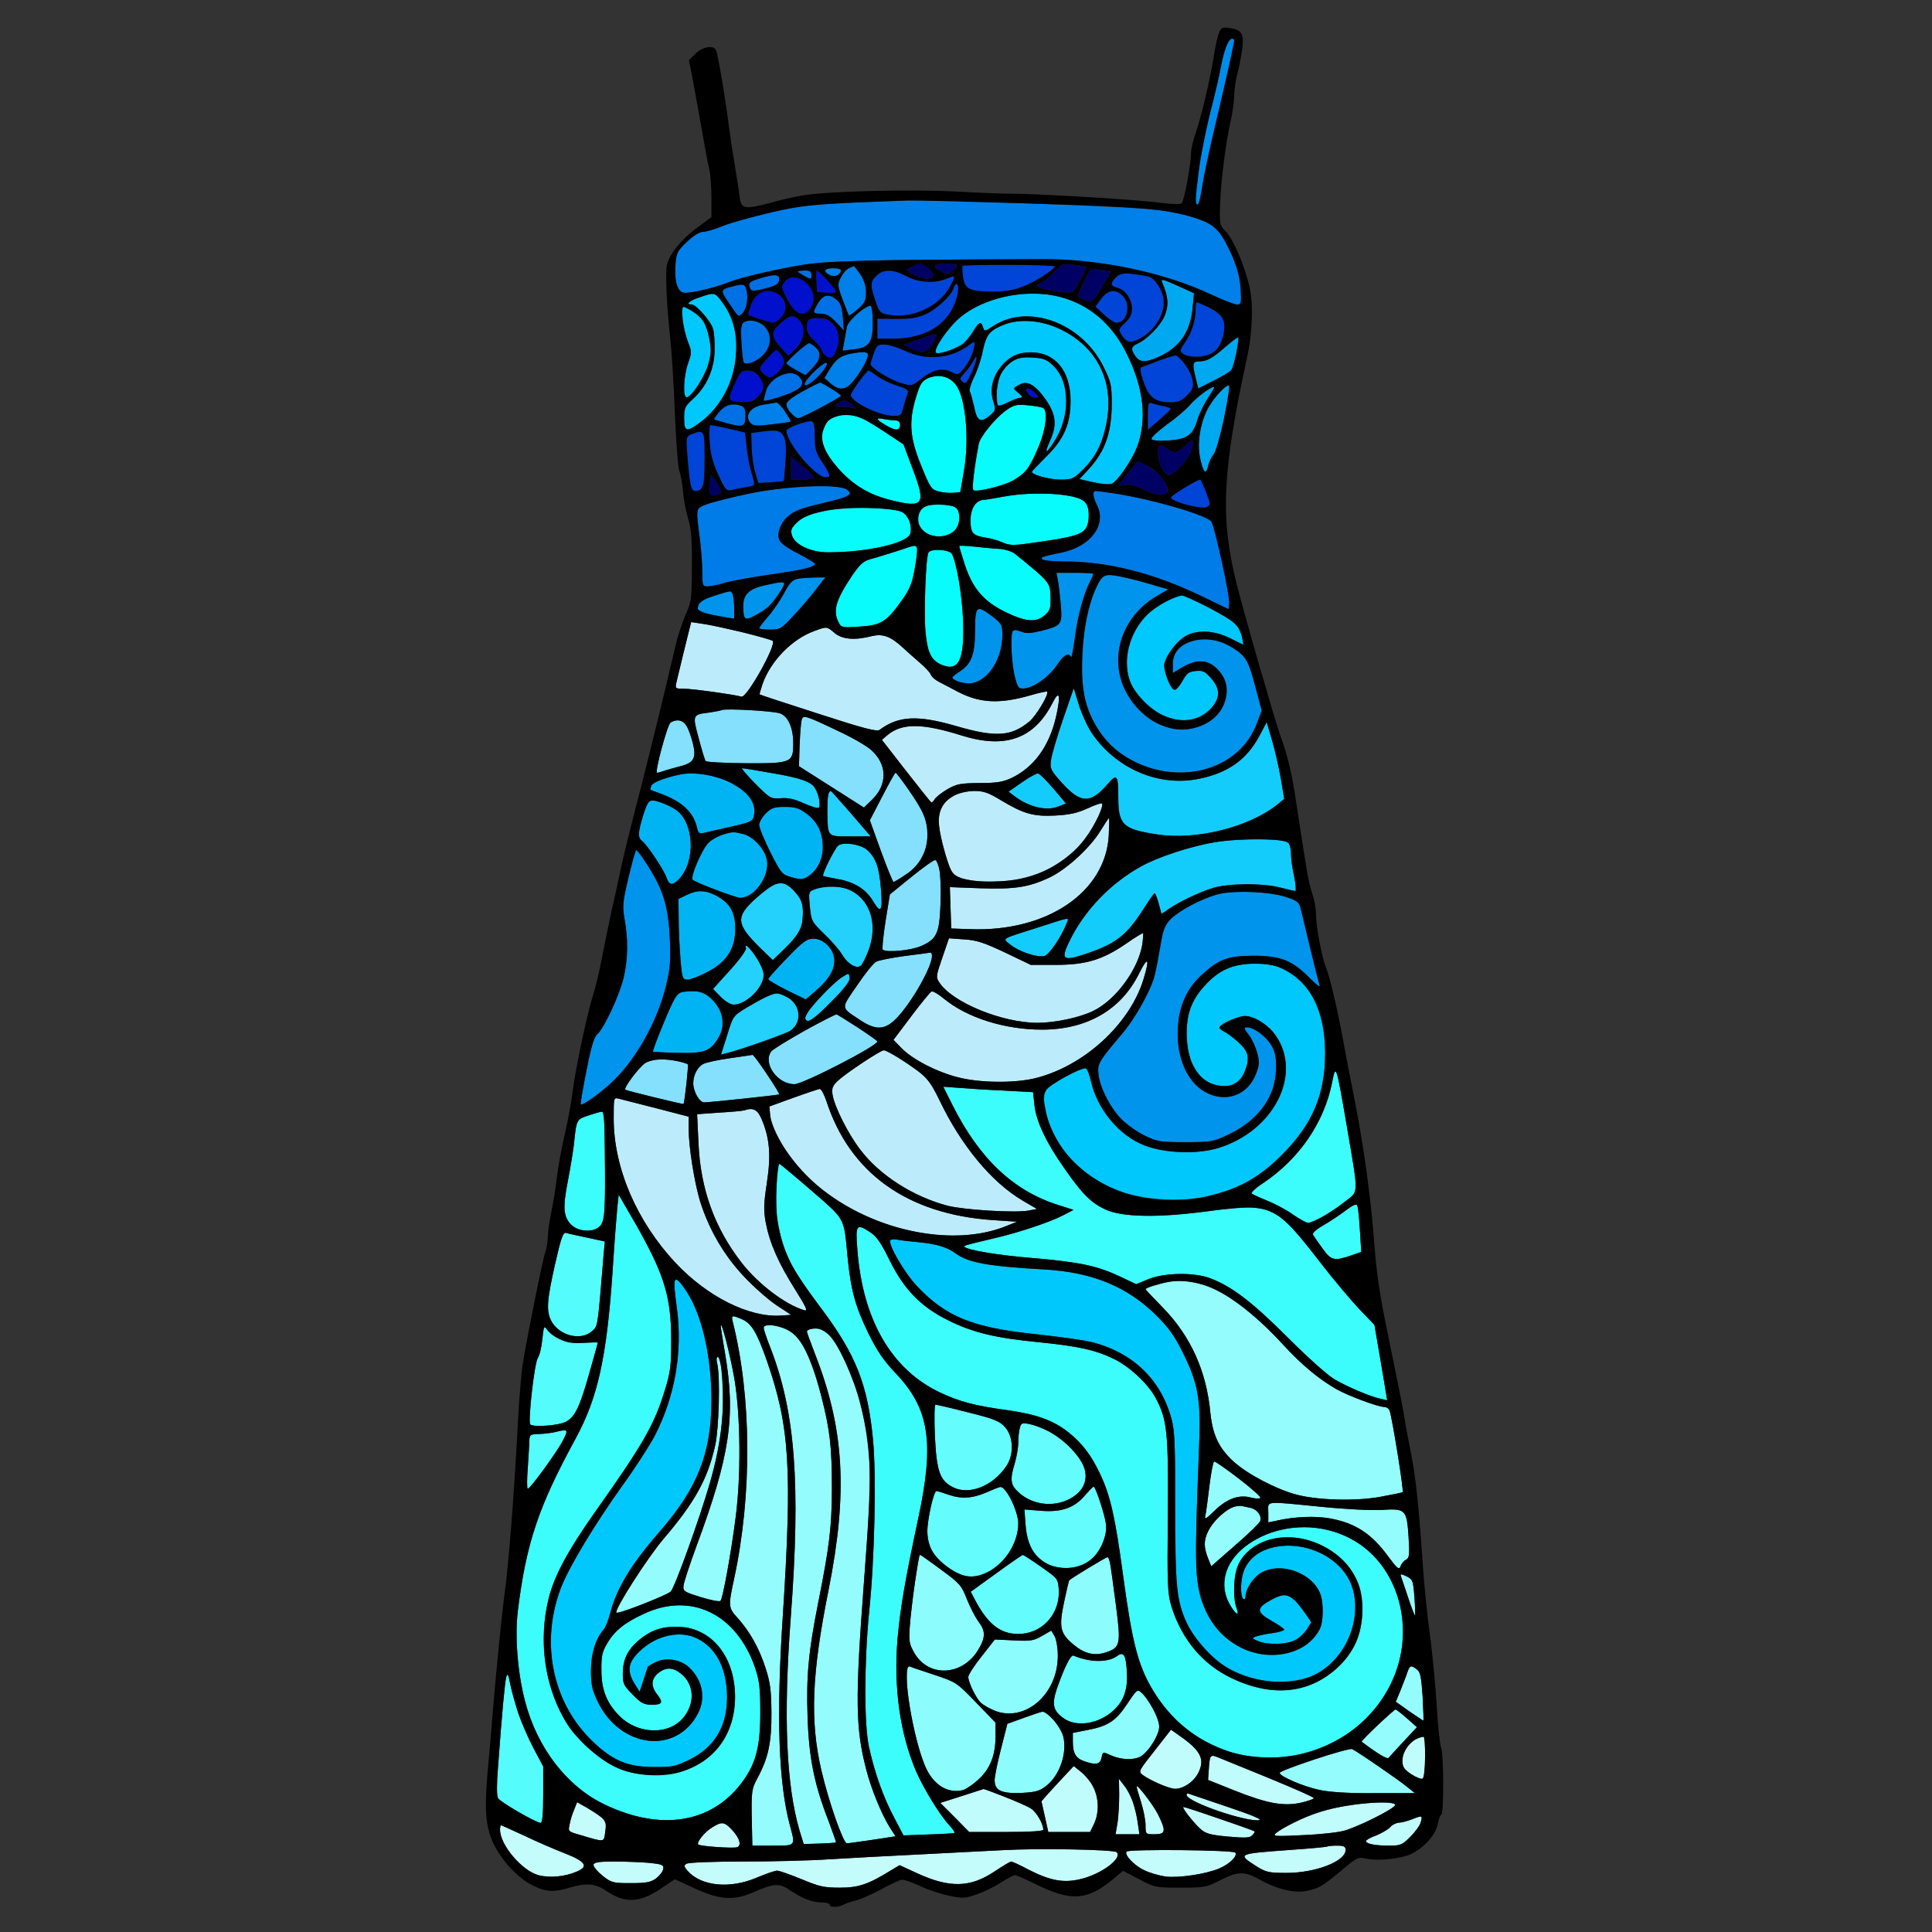 <?xml version="1.0" encoding="utf-8"?>
<!-- Generator: Adobe Illustrator 21.0.0, SVG Export Plug-In . SVG Version: 6.00 Build 0)  -->
<svg version="1.1" baseProfile="tiny"
	 id="svg364" inkscape:version="0.92.2 5c3e80d, 2017-08-06" sodipodi:docname="36 #2634.svg" xmlns:cc="http://creativecommons.org/ns#" xmlns:dc="http://purl.org/dc/elements/1.1/" xmlns:inkscape="http://www.inkscape.org/namespaces/inkscape" xmlns:rdf="http://www.w3.org/1999/02/22-rdf-syntax-ns#" xmlns:sodipodi="http://sodipodi.sourceforge.net/DTD/sodipodi-0.dtd" xmlns:svg="http://www.w3.org/2000/svg"
	 xmlns="http://www.w3.org/2000/svg" xmlns:xlink="http://www.w3.org/1999/xlink" x="0px" y="0px" viewBox="0 0 850 850"
	 xml:space="preserve">
<rect x="0" y="0" width="850" height="850" fill="#333333" stroke="none"/>
<sodipodi:namedview  bordercolor="#666666" borderopacity="1" gridtolerance="10" guidetolerance="10" id="namedview366" inkscape:current-layer="svg364" inkscape:cx="717.34869" inkscape:cy="267.92225" inkscape:pageopacity="0" inkscape:pageshadow="2" inkscape:window-height="978" inkscape:window-maximized="1" inkscape:window-width="1920" inkscape:window-x="0" inkscape:window-y="1" inkscape:zoom="0.99951623" objecttolerance="10" pagecolor="#ffffff" showgrid="false">
	</sodipodi:namedview>
<g id="g362" transform="translate(0,0) scale(1,1)">
	<path id="path4" fill="none" d="M0,0h425h425v425v425H425H0V425V0z M540.7,12.3c-3-0.4-3.5-0.1-4.5,2.4c-0.6,1.5-1.6,6.2-2.2,10.3
		c-1.6,9.9-5.4,26.1-7.9,33.4c-1.2,3.3-2.1,7.3-2.1,9c0,4.7-3,21-4.1,22c-0.5,0.6-4.2,0.5-9.6-0.2c-9.7-1.4-56.1-4.1-66.3-4
		c-3.6,0-13.9-0.4-23-0.9c-18.3-1.1-56.7-0.2-67.3,1.6c-3.8,0.6-10.6,2.1-15,3.4c-10.4,2.8-12.5,2.6-13.1-1.6
		c-0.2-1.8-1.2-7.9-2.1-13.7c-1-5.8-2.2-13.7-2.7-17.5c-1.7-13.6-5-33-5.8-34.5c-1.2-2.3-6.1-1.4-9.1,1.7l-2.8,2.8l1.4,7
		c0.7,3.8,2.5,13.7,4,22c1.4,8.2,3,16.9,3.6,19.2c0.5,2.3,0.9,7.9,0.9,12.5v8.3l-5.9,4.4c-7.2,5.2-12.8,12.1-13.7,16.8
		c-0.7,3.9-0.1,18,1.5,32.3c0.6,5.2,1.5,19.8,2,32.5c0.5,12.6,1.4,24.2,2,25.8c0.6,1.5,1.3,5.6,1.6,9c0.3,3.4,1.3,8.7,2.2,11.7
		c1.4,4.3,1.8,9,1.7,21c0,14.7-0.2,15.8-2.8,21.5c-1.4,3.2-3.6,9.7-4.6,14.4c-4.1,17.9-14,58.1-17.5,71.1c-1.9,7.4-4.7,18.7-6.1,25
		c-1.3,6.3-3.3,15.3-4.4,20c-1,4.7-2.8,13.4-4,19.5c-1.1,6-2.9,13.7-4,17c-2.6,8-7.9,33.1-9.1,43c-0.5,4.4-2.1,12.7-3.4,18.5
		c-1.4,5.8-2.9,14.3-3.5,19c-0.5,4.7-1.7,11.6-2.5,15.5c-0.8,3.8-1.5,8.7-1.5,10.7s-0.5,4.9-1,6.4c-1.1,2.7-8,37.1-10,49.4
		c-0.6,3.6-1.5,14.1-2,23.5c-2,36.8-4.1,63.5-6.1,78.5c-1.2,8.8-3.5,32.3-5,50c-0.5,6.9-1.5,17.9-2.1,24.5
		c-1.8,19.1-1.3,26.7,2.1,34.2c3.7,7.8,10.8,15.5,17.4,18.8c5.8,2.9,9.4,3.1,16.3,1c7.4-2.2,11.3-1.9,16.3,1.5
		c8.1,5.5,14.5,5.2,23.9-1.1l6.1-4.1l8.9,4.1c10.9,5,17.1,5.4,25.7,1.6c8.9-3.9,11.4-4.1,16-0.9c5.5,3.7,9.8,5.4,14,5.4
		c1.9,0,3.5,0.4,3.5,1c0,1.2,3.4,1.3,5.8,0.1c0.9-0.5,3.7-1.5,6.2-2.1c2.4-0.7,7.5-3,11.3-5.1s7.7-3.9,8.7-3.9s4.6,1.3,8.1,2.9
		c3.5,1.7,9.2,3.5,12.7,4.2c5.6,1.2,6.8,1.1,11.8-0.6c3-1,7.9-3.4,10.7-5.2c2.8-1.8,5.6-3.3,6.3-3.3c0.6,0,4.7,1.8,9.1,4
		c15.6,7.7,22.7,7.2,34.2-2.4l4.2-3.5l7.1,3.7c6.9,3.6,7.3,3.7,18.2,3.7c10.6,0,11.4-0.2,17.5-3.3c7.8-4,10.7-4,17.4-0.2
		c7.5,4.2,15.4,6.1,20.7,4.9c5.6-1.3,6.5-1.8,15.1-8.9c6.5-5.6,7.6-6.1,10.3-5.4c4.4,1.1,12.3,0.6,18.3-1.1
		c6.1-1.8,12.9-8.6,13.9-14.1c0.3-1.9,1-3.7,1.5-4c1.2-0.7,1.1-26.7-0.1-29.6c-0.5-1.3-1.4-9.5-1.9-18.3s-1.9-22.9-3-31.4
		c-1.2-8.4-2.5-21.5-3-29c-1.9-27.7-3.2-39.8-5.1-49.6c-1.1-5.5-2.7-13.8-3.4-18.5c-0.8-4.7-3.8-19.5-6.6-33
		c-4-19.3-5.4-28.5-6.5-43.5c-1.5-19.8-5-44.4-9.2-65c-1.3-6.6-3.3-16.7-4.3-22.5c-2.5-13.6-5.8-27.6-7.5-32
		c-2-4.9-4.5-18.4-4.5-23.6c0-2.4-0.7-6.5-1.6-9c-0.9-2.6-2-7.5-2.5-10.8c-0.6-3.4-1.6-10.2-2.4-15.1c-0.8-5-2.1-13.4-2.9-18.8
		c-1.5-9.5-3.5-17.6-6.2-24.7c-2.3-6.4-15.3-51.2-19.3-67c-7.3-28.8-6.4-49.3,4.5-99.5c2.5-11.3,2.9-24,1-31.8
		c-2.1-9.1-7.1-20.6-10.4-24c-2.6-2.7-2.7-3.2-2.4-12c0.3-10.1,2.6-27.8,4.8-37.2c0.7-3.3,1.4-8,1.4-10.5s0.7-7,1.5-10
		c2.5-9.5,2.9-16.4,1.1-17.9C544.8,13.4,542.5,12.6,540.7,12.3z"/>
	<path id="path6" fill="#008CEC" d="M543,17.8c0,1.3-4.2,20-8.9,39.7c-2.2,9.3-4.6,20.5-5.2,24.7c-0.6,4.3-1.5,7.8-2,7.8
		c-1.2,0-1.1-2.1,0.6-15.5c0.8-6.3,3.1-17.5,4.9-24.8c1.9-7.2,4-16.1,4.6-19.7c0.7-3.6,1.8-8,2.5-9.7C540.8,17.3,543,15.8,543,17.8z
		"/>
	<path id="path8" fill="#0080E8" d="M399.5,88.2c12.8-0.5,102.3,2.9,110.5,4.2c12.7,1.9,22.1,5,25.3,8.4c4.7,4.9,9.9,17.8,10.5,25.9
		c0.4,6.8,0.3,7.3-1.5,7.3c-1.1,0-6.3-2-11.4-4.4c-20.8-9.8-49.1-15.7-74.4-15.6c-78.9,0.3-94.9,0.7-107,2.8
		c-13,2.3-26,5.4-31.5,7.6c-5.7,2.3-16.6,4.8-19.1,4.4c-2.9-0.4-4.3-5.2-3.7-12.7c0.4-4.9,0.9-5.8,5.1-9.8c2.8-2.6,5.5-4.3,7-4.3
		c1.3,0,5.1-1.1,8.5-2.5s12.8-4,20.9-5.9c13-3.1,17.3-3.6,35.8-4.4C386.1,88.7,397.3,88.3,399.5,88.2z"/>
	<path id="path10" fill="#000064" d="M409,118.6c2.1,2.1,2.2,2.7,1,3.5c-1.8,1.1-5.6,0.4-8.9-1.8l-2.4-1.6l2.4-1.3
		C404.6,115.4,406.4,115.7,409,118.6z"/>
	<path id="path12" fill="#000064" d="M416,116c5.4,0,6.2,1,2.9,3.4c-1.9,1.3-2.5,1.3-5,0c-1.6-0.8-2.9-1.9-2.9-2.4
		C411,116.4,413.3,116,416,116z"/>
	<path id="path14" fill="#0044D8" d="M464,117.2c0,1.3-8.6,6.9-14,8.9c-3.8,1.5-7.7,2.2-13,2.2c-10.4,0-12.6-1.1-13.3-6.4
		c-0.3-2.4-0.4-4.6-0.2-4.9C424,116.3,464,116.4,464,117.2z"/>
	<path id="path16" fill="#000064" d="M472.5,116.5c2.7,0.3,5.1,0.8,5.3,1c0.4,0.4-3.1,7.3-5,9.9c-1.3,1.7-2,1.7-9.1,0.6
		c-7.6-1.3-9.4-2.3-5.9-3.4c1-0.4,3.6-2.4,5.8-4.7C467.4,116,467.6,115.9,472.5,116.5z"/>
	<path id="path18" fill="#0080E8" d="M375.7,117.1c0.1-0.1,1.4,1.6,2.8,3.6c1.7,2.6,2.5,5.1,2.5,7.9c0,3.6-0.5,4.7-3.6,7.4
		c-2,1.7-3.8,3-3.9,2.8c-0.2-0.2-1.4-3.3-2.8-7c-2.3-6.3-2.3-6.7-0.7-9.9c1-1.8,2.6-3.6,3.6-4C374.7,117.5,375.6,117.1,375.7,117.1z
		"/>
	<path id="path20" fill="#0080E8" d="M366.5,118c3.7,0,4.4,1,2.1,2.9c-1.6,1.3-5.6-0.1-5.6-1.9C363,118.4,364.6,118,366.5,118z"/>
	<path id="path22" fill="#000064" d="M482.4,118.5c1.6,0.3,3.7,0.5,4.8,0.5c1.8,0,1.8,0.3-0.9,4.8c-5.5,9.4-5.8,9.7-9.3,8.2
		c-1.7-0.7-2.9-1.6-2.8-2c0.2-0.3,1.4-3.2,2.8-6.4C479.3,118.3,479.7,117.9,482.4,118.5z"/>
	<path id="path24" fill="#0070E4" d="M354,119c2.3,0,3,0.4,3,2c0,2-0.1,2-3,0.5c-1.6-0.9-3-1.8-3-2C351,119.2,352.4,119,354,119z"/>
	<path id="path26" fill="#0010CC" d="M359.4,119c0.7,0,8,7.9,8.5,9.2c0.2,0.5-1.6,0.8-4,0.6l-4.4-0.3l-0.3-4.8
		C359,121.1,359.1,119,359.4,119z"/>
	<path id="path28" fill="#0044D8" d="M398.8,121.5c5.4,2.9,12.4,3.3,17.7,1.1c4.1-1.7,4.2-1.4,1.2,3.9c-4.7,8.3-16,13.6-26,12.1
		c-4.3-0.7-4.7-1-6.1-4.9c-2.8-8-2.9-9.5-0.2-12.2C388.6,118.3,392.7,118.3,398.8,121.5z"/>
	<path id="path30" fill="#0044D8" d="M505.1,121.6c3.1,0.6,6.9,6.7,6.9,11.3c0,6.5-4.6,13.2-11.2,16.4c-3.7,1.8-5.1,1.4-7.3-1.9
		c-1.5-2.4-1.5-2.6,1.4-5.3c2.3-2.2,3.1-3.8,3.1-6.4c0-4.1-2.9-8.2-6.5-9.1c-3-0.8-3.2-1.9-0.4-4.7
		C493.1,119.9,495.5,119.8,505.1,121.6z"/>
	<path id="path32" fill="#0070E4" d="M342.8,123.2c-0.2,1.7-1.4,2.5-5.3,3.5c-6.6,1.7-7.2,1.6-7.8-0.7c-0.4-1.6,0.3-2.2,4.2-3.4
		C341,120.4,343.2,120.6,342.8,123.2z"/>
	<path id="path34" fill="#0010CC" d="M355.1,124.9c3.3,3.3,3.8,7.4,1.3,10.9c-2.7,3.9-6.4,2.6-9.6-3.3c-3.2-5.8-3.3-6.8-1.2-8.9
		C348,121.1,351.8,121.7,355.1,124.9z"/>
	<path id="path36" fill="#00A8F0" d="M518.7,126l6.6,3l-0.6,6.5c-1,10.5-5.7,17.3-14.7,21.4c-5.8,2.7-8.5,2.6-10.4-0.1
		c-2.2-3.1-2-4.3,0.8-5.6c4.5-2,10.5-8.3,12.2-12.7c1.6-4.4,1.4-7.8-1.1-13.8C510.5,122.4,510.9,122.5,518.7,126z"/>
	<path id="path38" fill="#0070E4" d="M328.5,128c0.8,3.7-0.2,8.5-2.1,10.1c-1.7,1.4-1.3,1.7-5.8-4.9c-3.9-5.8-3.9-5.8,2.9-7.5
		C327.3,124.8,327.8,125,328.5,128z"/>
	<path id="path40" fill="#0044D8" d="M421.4,128.7c-2.2,12.7-12.9,20.3-28.4,20.3h-7v-4.4v-4.4l8.3,0.1c6.2,0,9.3-0.4,12.8-2
		c4.8-2.1,11.4-8.2,12.4-11.4C420.6,123.4,422.1,124.9,421.4,128.7z"/>
	<path id="path42" fill="#0010CC" d="M338,128c3.4,0,6.7,2.7,7.5,6c0.7,3-2.6,8-5.3,8c-1.3,0-9.6-2.7-11-3.5c-0.7-0.5,2.3-7.3,4-8.8
		C334.3,128.8,336.5,128,338,128z"/>
	<path id="path44" fill="#0044D8" d="M493.8,130c4,3.7,2.2,12.1-2.6,12c-0.9,0-3.4-1.6-5.5-3.6l-3.8-3.5l2.6-3.5
		C487.5,127.5,490.6,127,493.8,130z"/>
	<path id="path46" fill="#00C8FC" d="M317.9,133.2c11.3,15.3,6.3,40.9-10.2,52.9c-5.7,4.2-6.7,3.8-6.7-2.1c0-4.6,0.4-5.3,4-8.6
		c5.9-5.3,9.3-13.1,9.4-21.3c0.1-3.6-0.2-7.8-0.7-9.4c-0.9-3.3-7.4-10.7-9.3-10.7c-3,0-1.2-1.7,3.4-3.2
		C314.5,128.5,314.5,128.5,317.9,133.2z"/>
	<path id="path48" fill="#00C8FC" d="M495.9,156c7.4,15.1,8.8,28.9,4.3,40.8c-2.2,5.6-8.4,14.8-11,16c-1,0.5-4.4,0.2-8-0.6l-6.3-1.4
		l4-4.3c7.3-7.9,10.2-16.1,10.2-28.9c0-8.3-0.3-9.5-3.6-16.2c-9.5-19.4-33.3-28.1-48.6-17.9c-3.7,2.4-3.8,2.4-4.4,0.5
		c-0.9-2.9-1.7-2.5-4.5,2c-1.4,2.3-3.5,4.8-4.8,5.6c-3.6,2.3-10.5,4.5-11.4,3.6c-1.4-1.4,5.5-11.4,10.9-15.8
		c5.5-4.5,13.5-7.9,21.6-9.3C467.6,126.2,486,135.5,495.9,156z"/>
	<path id="path50" fill="#0070E4" d="M368,131.8c1.8,1.4,2.4,3.2,2.8,7.8l0.5,5.8l-3.5-3.7c-2.6-2.7-4.3-3.7-6.7-3.7
		c-3.6,0-3.7-0.4-1.1-4.8C362.2,129.6,364.7,129.1,368,131.8z"/>
	<path id="path52" fill="#0044D8" d="M526.5,133c1.9,0,9.9,4.7,11.1,6.6c2.8,4.2,0,13.5-4.8,16c-3.4,1.8-9.8,1.8-12.2,0.1
		c-1.7-1.2-1.7-1.5,0.8-5.1c2.9-4.3,4.6-9.6,4.6-14.4C526,134.5,526.2,133,526.5,133z"/>
	<path id="path54" fill="#0080E8" d="M383.1,134.6c0.5,0.3,0.9,3.6,0.9,7.3c0,8.8-1.6,11.1-8.4,11.8l-4.9,0.6l0.7-3.9
		c0.4-2.1,0.9-5.1,1.2-6.6c0.3-1.6,2.3-4,5.1-6.2C380.2,135.7,382.7,134.3,383.1,134.6z"/>
	<path id="path56" fill="#00C8FC" d="M300.7,135c1.7,0,7.2,4,8.7,6.3c0.9,1.3,2.1,4.8,2.7,7.9c0.9,4.5,0.8,6.5-0.5,11.1
		c-1.6,5.5-6.9,13.6-9.3,14.5c-2,0.6-1.6-9.1,0.4-14.9c1.7-4.7,1.7-5.1-0.1-9.7c-1-2.6-2.1-7.1-2.3-10
		C300,137.4,300.2,135,300.7,135z"/>
	<path id="path58" fill="#0010CC" d="M351.4,140.6c3.6,3.6,2.6,9.3-2.4,13.9l-2.2,2l-3.4-3.7c-4.3-4.8-4.3-6.8,0.1-10.7
		C347.5,138.6,349.2,138.3,351.4,140.6z"/>
	<path id="path60" fill="#0010CC" d="M360.2,140c7.4,0,11.1,7.7,7.3,15.1c-1.3,2.4-1.9,2.8-3.5,1.9c-1-0.5-2.1-1.8-2.5-2.9
		c-0.3-1-1.9-3-3.5-4.5c-2.9-2.5-4.1-7.2-2.3-8.9C356,140.3,358.1,140,360.2,140z"/>
	<path id="path62" fill="#0070E4" d="M338.6,151.6c-1.2,4.6-9.1,10.3-11.3,8c-0.4-0.3-0.8-4.2-1.1-8.7c-0.4-6.2-0.1-8.3,0.9-9
		C332.5,138.5,340.2,145,338.6,151.6z"/>
	<path id="path64" fill="#00C8FC" d="M466.2,144.7c16.7,7.9,24.3,23.5,20.5,41.9c-1.9,9.1-4.7,14.4-10.2,20c-4.2,4.1-4.8,4.4-10,4.4
		c-4.9,0-12.5-2.1-12.5-3.4c0-0.3,2.9-3.3,6.4-6.8c7.7-7.6,10.6-14.3,10.6-24.4c0-13.2-6.7-21.4-17.5-21.4c-5.5,0-9.3,1.8-12.9,6
		c-3.9,4.7-5.2,10.1-3.7,15.2c1.3,4.1,1.2,4.3-1.4,6.6c-4,3.4-5.7,2.6-6.9-3.8c-0.7-3-1.5-6-1.9-6.7s0.4-3.4,1.8-6.3
		c1.4-2.7,3.2-8,3.9-11.7c1.6-7.3,3.1-9.1,10.1-11.7C449,140.1,458.3,141,466.2,144.7z"/>
	<path id="path66" fill="#000064" d="M410,151.7c-2.2,3.7-4.5,4.1-9.3,1.6l-3.2-1.6l6.5-2.3C413.3,146.2,413.4,146.2,410,151.7z"/>
	<path id="path68" fill="#00A8F0" d="M544.8,148.4c0.6,0.7-2,13.1-3.1,14.4c-0.6,0.8-4.1,2.9-7.8,4.7l-6.7,3.4l-1.1-4.4
		c-1.6-6.5-1.5-7.5,1.5-7.5c3.3,0,5.9-1.4,11.8-6.6C542.2,150,544.6,148.2,544.8,148.4z"/>
	<path id="path70" fill="#0044D8" d="M428.8,150.5c0.9,0.9-2.1,8.4-4.5,11.3c-2.7,3.3-2.9,3.3-5.9,1.8c-3.8-2-8.2-0.9-13.5,3.4
		c-3.7,2.9-3.7,2.9-8.6,1.5c-4.8-1.4-13.3-6.7-13.3-8.3c0-0.4,0.7-2.5,1.4-4.7c1.3-3.6,1.8-4,4.8-3.9c1.8,0,5.9,1.3,9.1,2.8
		c9.3,4.4,20.3,3.4,28.2-2.7C427.6,150.9,428.6,150.3,428.8,150.5z"/>
	<path id="path72" fill="#0070E4" d="M356,151c0.5,0,1.9,0.9,3.1,2.1c2.4,2.4,1.9,5.2-2,9.2l-2.7,2.8l-4.2-2.3
		c-2.3-1.3-4.2-2.6-4.2-2.9c0-0.4,2-2.5,4.5-4.8C352.9,152.9,355.4,151,356,151z"/>
	<path id="path74" fill="#0010CC" d="M343.2,155.4c2.4,2.9,2.2,5.3-0.7,8.1c-2.9,3-4.6,3.1-7,0.5c-1.7-1.9-1.7-2.1,2.1-6.3
		C341.5,153.4,341.5,153.3,343.2,155.4z"/>
	<path id="path76" fill="#0080E8" d="M381.8,155.7c0.4,1.6-2.4,6.9-6,11.5c-3.5,4.5-6.4,4.9-10.4,1.5l-2.7-2.4l2.1-3.5
		c3.2-5.2,5.2-6.5,11.2-7.5C380.1,154.7,381.6,154.8,381.8,155.7z"/>
	<path id="path78" fill="#0044D8" d="M517.4,156.4c2.1,0.5,6.7,7.5,7.3,10.9c0.5,3.1,0.1,4-2.5,6.7c-2.4,2.4-3.9,3-7.2,3
		c-6.8,0-9.5-2.1-11.9-9c-1.5-4.5-1.7-6.2-0.8-6.5c0.7-0.2,4.1-1.5,7.7-2.9C513.6,157.3,516.9,156.3,517.4,156.4z"/>
	<path id="path80" fill="#0044D8" d="M427.6,163.6c-2.2,4.9-2.8,5.5-4.1,4.4c-1.4-1.2-1.3-1.6,0.8-3.9c1.4-1.4,3-3.7,3.7-4.9
		C430.4,154.4,430.1,158.1,427.6,163.6z"/>
	<path id="path82" fill="#00C8FC" d="M454.3,157.3c4.8,0.3,6.2,0.8,9.1,3.6c3.9,3.8,5.6,8.7,5.6,16.3c0,6.4-1.7,11.9-5.6,17.7
		c-3.4,5.2-4,4.7-1.4-1c3.1-6.9,2.6-11.5-1.8-17.9c-4.5-6.5-8.1-8.7-11.4-6.9c-3.3,1.7-3.3,1.7-0.7,3.8c1.7,1.5,2,2,0.9,2.1
		c-0.9,0-3.3,0.9-5.5,2c-2.1,1.1-4.1,1.7-4.4,1.4s-0.5-2.9-0.5-5.8c0-5.9,2.3-10.6,7-13.7C447.9,157.3,449.8,157,454.3,157.3z"/>
	<path id="path84" fill="#0070E4" d="M363.8,159.8c0.4,1.4-4.9,7.6-8,9.3c-3.4,1.8-1.9-1.3,2.8-6C361.7,160.1,363.5,159,363.8,159.8
		z"/>
	<path id="path86" fill="#0010CC" d="M328.9,163c3.3,0,7.1,3.9,7.1,7.2s-4.5,6.8-8.7,6.7c-7.1-0.1-7.4-0.6-4.2-7.7
		C325.6,163.6,326.2,163,328.9,163z"/>
	<path id="path88" fill="#0044D8" d="M382.1,163c0.3,0,2,1.1,3.9,2.5s5.8,3.3,8.8,4.2c4.1,1.3,5.1,2,4.6,3.2
		c-0.4,0.9-1.2,3.5-1.8,5.8c-1,3.9-1.3,4.3-4.2,4.3c-6.8,0-20.1-6.7-19-9.6c0.3-0.8,2-3.4,3.8-5.9C380,165.1,381.8,163.1,382.1,163z
		"/>
	<path id="path90" fill="#0070E4" d="M351.4,165.6c2.3,2.2,2,4.1-0.8,5.9c-2.9,1.9-14.6,5.6-14.6,4.7c0-3.9,2.4-8.1,5.7-10
		C346.2,163.6,349.3,163.4,351.4,165.6z"/>
	<path id="path92" fill="#08FCFC" d="M423,174.3c2.4,8,2.9,22.6,1.1,32.8l-1.6,9.4l-3.1,0.3c-1.8,0.2-4.7-0.1-6.5-0.6
		c-3.1-0.8-3.7-1.6-7.6-11.3c-5.1-12.4-5.6-19.5-2.2-30.4c1.7-5.6,2.5-6.9,5.2-8.1C414.7,163.6,420.7,166.8,423,174.3z"/>
	<path id="path94" fill="#0080E8" d="M361,168.3c2.3,1,9,5.3,9,5.8c0,0.7-17.4,9.9-18.7,9.9c-1.7,0-5.3-4-5.3-6
		c0-1.3,2.2-3.1,7.3-5.9C357.2,169.9,360.7,168.2,361,168.3z"/>
	<path id="path96" fill="#00A8F0" d="M540.8,169.8c0.7,2.3-5,27.7-6.8,30c-1,1.3-2.2,3.6-2.5,5.3c-0.9,4.1-2.2,2.8-3.5-3.6
		c-2-9.8,1.5-21.6,8.7-29C538.7,170.4,540.6,169.2,540.8,169.8z"/>
	<path id="path98" fill="#00A8F0" d="M531.6,174.9c-1.8,2.7-3.9,7-4.7,9.5c-2,7-4.5,8.8-12.7,9.4c-4.3,0.3-7.2,0-7.6-0.6
		c-0.3-0.6,2.7-3.4,6.6-6.3c4-2.8,8.6-6.7,10.2-8.6c1.6-1.9,4.5-4.5,6.5-5.8C535.1,169.1,535.3,169.4,531.6,174.9z"/>
	<path id="path100" fill="#0010CC" d="M452.3,171c0.8,0,2.2,0.9,3.2,2c1.8,1.9,1.7,2-0.1,2c-1.1,0-2.5-0.9-3.2-2
		C451.2,171.4,451.2,171,452.3,171z"/>
	<path id="path102" fill="#000064" d="M375,178.1c1.8,1.5,2,1.9,0.7,1.5c-1-0.3-3.5-0.6-5.5-0.6c-3.4,0-3.5-0.1-1.6-1.5
		C371.1,175.6,372,175.7,375,178.1z"/>
	<path id="path104" fill="#0080E8" d="M341.6,177.1c1.1-0.1,6.9,7.7,6.2,8.4c-0.2,0.2-3.8,0.7-8.2,1.2c-6.3,0.8-8.1,0.7-9.2-0.4
		c-3.2-3.2-0.4-7.4,5.7-8.3C338.5,177.6,341,177.2,341.6,177.1z"/>
	<path id="path106" fill="#0044D8" d="M506.4,177.3c0.8,0.3,3.1,0.9,5,1.3c2,0.3,3.6,0.9,3.6,1.3c0,0.3-2.3,2.5-5,4.9l-5,4.3v-6.2
		C505,178,505.3,176.9,506.4,177.3z"/>
	<path id="path108" fill="#0070E4" d="M322,178c4.7,0,6,1,6,4.4c0,5.3-0.8,5.7-7.5,4c-3.3-0.9-6.1-1.7-6.3-1.9
		c-0.2-0.1,0.9-1.7,2.3-3.4C318.4,179,320.1,178,322,178z"/>
	<path id="path110" fill="#08FCFC" d="M452.2,178.3c3.1,0.3,6.1,0.8,6.7,1.2c2.3,1.3,1.2,9.9-2.3,17.8c-3.8,8.9-5.5,11-11.1,14.2
		c-4.2,2.3-15.7,5.1-17.2,4.2c-0.8-0.5,0.2-9.2,2.3-20.3c0.5-3.1,7-11.1,11.7-14.6C446.1,178.1,447,177.8,452.2,178.3z"/>
	<path id="path112" fill="#08FCFC" d="M389.5,190.2l8,5.3l4.1,11c5.9,15.5,4.8,17.1-9.4,13.6c-9.8-2.4-16.8-6.6-23.4-14
		c-5.8-6.6-8-11.8-6.8-16.3c1.2-4.1,2.6-5.6,6.7-6.8C374.1,181.4,378.5,182.9,389.5,190.2z"/>
	<path id="path114" fill="#08FCFC" d="M389.1,184.4c1.7,0.3,4,0.6,5,0.6c1.2,0,1.9,0.7,1.9,2c0,1.2-0.7,2-1.6,2
		c-1.7,0-8.4-3.8-8.4-4.7C386,184,387.4,184,389.1,184.4z"/>
	<path id="path116" fill="#0044D8" d="M358.5,192c0,5.7,0.4,7.2,3.3,11.4c3.7,5.7,3.9,6.6,1.4,6.6c-4.4,0-17.2-15.2-17.2-20.5
		c0-0.6,2.1-1.9,4.8-2.7C358.1,184.3,358.4,184.5,358.5,192z"/>
	<path id="path118" fill="#0044D8" d="M312.6,187c0.5,0,4.1,0.7,8.1,1.6l7.1,1.7l0.7,6.5c0.4,3.6,1.3,8.6,2.1,11.1
		c1.8,6.1,1.9,5.7-2.3,6.4c-2.1,0.4-5,0.9-6.4,1.3c-2.3,0.5-2.8,0-5.9-6.7c-2.5-5.5-3.4-9.1-3.8-14.6
		C311.9,190.3,312.1,187,312.6,187z"/>
	<path id="path120" fill="#0044D8" d="M345.6,202.9c-0.3,4.6-0.7,8.5-0.8,8.7c-0.2,0.2-2.8,0.4-5.8,0.6l-5.4,0.3l-1.3-4.5
		c-0.8-2.5-1.5-7.4-1.6-11l-0.2-6.5l4.5-0.6C345,188.5,346.4,190.2,345.6,202.9z"/>
	<path id="path122" fill="#0044D8" d="M310,201.8c0,12.1-0.6,14.2-4.1,14.2c-1.9,0-2.4-2.2-3.5-15.7c-0.6-8-0.5-8.3,1.7-9.2
		C309.9,188.8,310,189,310,201.8z"/>
	<path id="path124" fill="#000064" d="M524,198.5c-1.3,3.8-7.4,10.5-9.6,10.5c-2.1,0-4.5-4.4-4.9-8.9s0.7-5.2,4.1-2.6
		c2.9,2.2,4.7,1.8,7.9-1.5C524.9,192.5,525.7,193.4,524,198.5z"/>
	<path id="path126" fill="#000064" d="M348,200.8l5,4.2c2.8,2.3,5,4.6,5,5.1s-2.2,0.9-5,0.9h-5v-5.1V200.8z"/>
	<path id="path128" fill="#000064" d="M500.8,203c2.2,0.1,9,5,11,8c4.5,6.8,0.7,8.8-8.4,4.5c-4-1.9-6.6-2.5-8.7-2.1
		c-2.2,0.5-2.7,0.3-2-0.7c0.5-0.6,2.4-3.1,4.2-5.5C498.7,204.9,500.5,203,500.8,203z"/>
	<path id="path130" fill="#000064" d="M312.9,209c0.3,0,1.6,1.8,2.8,3.9c2,3.4,2,4,0.7,4.5c-3.7,1.4-4.5,0.7-4.3-3.9
		C312.3,211,312.6,209,312.9,209z"/>
	<path id="path132" fill="#0044D8" d="M528,211c0.3,0,1.5,2.5,2.6,5.5c2.1,5.4,2.1,5.6,0.3,6.6c-2.4,1.2-16.2-2.6-15.7-4.3
		c0.3-0.7,3.1-2.7,6.4-4.5C524.8,212.5,527.7,211,528,211z"/>
	<path id="path134" fill="#007CE8" d="M372.6,215.4c2.7,2,1.2,3.1-7.1,5.1c-12.8,3.1-14,3.5-17.3,5.5c-4.2,2.6-6.8,8.4-5.3,11.6
		c0.6,1.4,3.9,3.8,8,5.8c3.8,2,7.2,4,7.6,4.5c0.8,1.4-4.9,2.8-21,5.1c-7.7,1.1-16.2,2.7-18.9,3.5c-2.7,0.8-6,1.5-7.3,1.5
		c-2.2,0-2.3-0.4-2.3-6.3c0-3.4-0.5-10-1.1-14.7c-1.8-14.1-2-13.2,3.5-15.3c2.8-1,11.3-3.1,19-4.7C347,213.7,369,212.8,372.6,215.4z
		"/>
	<path id="path136" fill="#007CE8" d="M490.3,217.1c16.1,2.4,40.2,9.4,42.6,12.3c1.4,1.7,8.3,33.1,7.9,36.1l-0.3,2.5l-11.4-5.5
		c-21.5-10.4-41.6-15.5-61.3-15.5c-4.8,0-9-0.4-9.3-1c-0.6-0.9-0.1-1.1,9-3c12.5-2.7,19.5-12.3,15.1-20.8c-0.9-1.7-1.6-3.8-1.6-4.7
		C481,215.7,481.1,215.7,490.3,217.1z"/>
	<path id="path138" fill="#08FCFC" d="M477.1,220.6c2.4,2.1,2.5,9,0.4,12.1c-1.9,2.6-5,3.5-20.8,5.8c-10.8,1.6-12.2,1.6-15.5,0.2
		c-2-0.9-5.5-1.9-7.7-2.2c-5.6-0.9-6.5-2-6.5-7.6c0-5.2,2.3-8.8,5.8-9c0.9,0,4.9-0.7,8.7-1.4C454.8,216,473.2,217.1,477.1,220.6z"/>
	<path id="path140" fill="#08FCFC" d="M412.7,222c7.5,0,9.3,1.2,9.3,6c0,4.9-3.5,8-9,8c-7.4,0-11.8-7.3-7.3-12.2
		C406.9,222.5,408.7,222,412.7,222z"/>
	<path id="path142" fill="#08FCFC" d="M396.7,225.2c2.9,1.4,4.7,5.9,3.8,9.5c-1,4.2-18.7,8.3-36.2,8.3c-7.4,0-14.4-3.2-15.8-7.3
		c-0.8-2.4-0.5-3.2,2.1-5.8c2.4-2.4,4.9-3.4,11.5-4.9C371.8,222.8,392.1,223,396.7,225.2z"/>
	<path id="path144" fill="#08FCFC" d="M402.2,240.1c1.6-0.2,1.7,2.1,0.3,9.8c-1.2,6.9-2.1,9.1-6,14.6c-6.5,9.1-8.9,10.6-18.4,11.2
		c-7.3,0.5-8,0.4-9-1.6c-2.9-5.3-1.4-10.2,6.1-21.3c3.3-4.7,4.7-6,8.1-6.9c2.3-0.6,7.4-2.2,11.2-3.4
		C398.4,241.2,401.8,240.1,402.2,240.1z"/>
	<path id="path146" fill="#08FCFC" d="M428.8,240.5c3.7,0.4,8.7,0.9,11.1,1c2.5,0.2,5.5,1.2,6.7,2.2c15.7,12.8,15.4,12.4,15.6,19.4
		c0.1,4.6-0.3,5.6-2.6,7.6c-3.8,3.3-8.2,2.9-17-1.3c-9.7-4.7-14.6-10.3-18.1-20.9c-1.4-4.3-2.5-8-2.5-8.3
		C422,240,425,240.1,428.8,240.5z"/>
	<path id="path148" fill="#08FCFC" d="M418.8,243.7c2.1,4.1,4.4,17.6,4.9,28.8c0.7,17.7-1.8,23.2-9.4,20c-4.6-2-6.2-5.2-7.1-14.3
		c-0.8-8.4,0.1-33.2,1.3-35.1C409.6,241.2,417.8,241.8,418.8,243.7z"/>
	<path id="path150" fill="#0094EC" d="M464.8,252h8.1c4.4,0,8.1,0.2,8.1,0.5c0,0.4-0.6,1.8-1.4,3.3c-2.8,5.4-5.5,15.3-6.7,24.8
		c-0.7,5.3-1.5,9.2-1.7,8.6c-0.7-2.3-3.2-1.1-5.6,2.6c-4.2,6.7-13.1,12.4-17,10.9c-1.7-0.7-3.6-10.4-3.6-18.9c0-7.1,0.2-7.4,4.6-5.8
		c2,0.8,4.2,0.6,8.7-0.5c8.8-2.3,9.1-2.6,8.4-11.5c-0.4-4.1-0.9-9-1.3-10.8L464.8,252z"/>
	<path id="path152" fill="#0094EC" d="M487.8,253c3.3,0.1,9.4,1.4,19,4.2l7.2,2.1l-4.8,2.8c-15.4,8.8-21.5,26.9-14.1,41.7
		c3.8,7.6,10.4,13.7,17.2,15.7c6,1.8,8.8,1.9,14.2,0.4c12.6-3.4,17.4-17.2,9-25.6c-4.2-4.2-8.9-4.4-15.2-0.8l-4.3,2.6V292
		c0-5.1,3-8.4,9.1-10c5.7-1.6,11.7-0.5,17.2,3c5.9,3.7,6.9,5.4,10.1,17.5l2.7,10.1l-2.1,5.6c-10.3,27.6-52.2,29.3-69.8,2.8
		c-5.9-8.7-7.6-17.1-6.9-32.9c0.6-13.5,2.5-22.8,6.4-30.4C484.6,253.8,485.5,253,487.8,253z"/>
	<path id="path154" fill="#0094EC" d="M357.8,254.1l5.3-0.1l-4.4,5.7c-2.5,3.2-6.9,8.4-9.9,11.5c-5.1,5.5-5.6,5.8-10.1,5.8
		c-2.6,0-4.7-0.3-4.7-0.6c0-0.3,1.7-2.6,3.8-5c2.1-2.3,5.3-7,7.1-10.3c2.1-4,3.9-6.1,5.4-6.4C351.5,254.5,354.9,254.2,357.8,254.1z"
		/>
	<path id="path156" fill="#0094EC" d="M342.4,261.6c-3,4.5-5.5,6.7-10.6,9.4c-4.1,2.2-4.8,1.6-4.8-4.5c0-5,2.7-7.5,9.5-9
		C346.4,255.3,346.5,255.4,342.4,261.6z"/>
	<path id="path158" fill="#0094EC" d="M321.1,260.1c1.2-0.1,1.9,2.9,1.9,7.6v4.5l-4.2-0.7c-7.6-1.2-11.8-2.5-11.8-3.8
		c0-2.5,1.9-3.9,7.6-5.7C317.8,261,320.8,260.1,321.1,260.1z"/>
	<path id="path160" fill="#00C8FC" d="M520,262c2.8,0.1,22.5,10.8,24.2,13.1c0.9,1.3,1.9,3.8,2.3,5.5l0.6,3.1l-5.7-2.8
		c-7.4-3.8-15.5-4-20.5-0.6c-3.7,2.5-7.6,7.8-8.6,11.5c-0.7,2.9,2.7,11.7,4.5,11.7c0.7,0,2.3-1.8,3.5-4c1.9-3.4,2.8-4,5.8-4.3
		c3.1-0.3,4.1,0.2,6.8,3.3c3.9,4.5,4,8.2,0.4,12.6c-7.4,8.7-21.3,7.4-30.6-3.1c-5.1-5.5-6.9-10.1-6.9-17.1
		c0-10.9,7.1-21.5,17.7-26.5C516.3,263.1,519.2,262,520,262z"/>
	<path id="path162" fill="#0094EC" d="M435.9,270.7c4.7,3.5,5.1,4.1,5.1,8.6c0,13.7-9.9,24.5-19.1,20.7c-1.6-0.7-2.9-1.5-2.9-1.9
		c0-0.3,1.5-1.6,3.4-2.8c5-3.2,6.6-7.6,6.6-18.2C429,266.7,429.7,266,435.9,270.7z"/>
	<path id="path164" fill="#BCECFC" d="M304.1,273.7l4.7,0.7c6.2,0.8,29.3,6.4,31.1,7.5c2.1,1.3-11.4,25.4-13.7,24.6
		c-3-0.9-21.6-3.5-25.5-3.5c-3.6,0-3.7-0.1-3.1-2.8c1-4.2,4.4-18.3,5.5-22.6L304.1,273.7z"/>
	<path id="path166" fill="#BCECFC" d="M367.2,278.5c3.3,2.8,8.8,3.3,16.2,1.4c5-1.2,8.4,0,14,5.2c1.7,1.6,5,4.5,7.3,6.5
		c2.3,1.9,4.5,4.3,4.8,5.2s2,2.4,3.8,3.3c1.7,0.9,5.5,2.8,8.2,4.3c9.7,5,18.3,5.4,31.9,1.5c3.7-1.1,7-1.8,7.3-1.6
		c0.9,1-4.7,10.5-7.8,13.1c-7.9,6.6-14.8,7.1-32,2.1c-17.1-5-25.6-4.6-33.9,1.6c-1.2,0.9-7-0.6-27-7.1c-14-4.5-25.6-8.3-25.8-8.5
		c-0.1-0.1,0.5-2.2,1.3-4.6c3.6-10.2,13.1-19.9,23.1-23.4C363.8,275.6,363.8,275.6,367.2,278.5z"/>
	<path id="path168" fill="#14CCFC" d="M472.4,302.8l2.2,7.1c7.1,23.2,30.2,37.5,53.1,32.7c12.6-2.6,20.8-8.4,26.3-18.7l3.3-6.2
		l2.3,7.9c1.3,4.3,3,11.9,3.9,16.9l1.5,9l-2.7,2.2c-12.5,10.2-35.9,16.1-53.3,13.4c-15.1-2.3-17-4.2-17-16.5c0-9.7-0.6-10.4-4.7-5.6
		c-7.6,8.8-11.9,8.6-20.4-0.9c-4.6-5.2-5-5.9-4.5-9.6c0.2-2.2,2.6-10.2,5.2-17.8L472.4,302.8z"/>
	<path id="path170" fill="#BCECFC" d="M464.6,315.4c-3,12.9-9.6,22-19.4,26.8c-3.9,1.8-6.4,2.3-14.3,2.3c-8.5,0.1-10.1,0.4-14.2,2.8
		c-2.5,1.5-5.1,3.5-5.6,4.5c-0.5,0.9-1.2,1.4-1.5,1.1c-0.3-0.2-5.3-6.5-11.1-13.9L388,325.5l2.7-2.3c6.4-5.1,15.2-5,32.4,0.4
		c19.2,6,31.9,1.5,40-14.4C466.1,303.2,466.8,305.8,464.6,315.4z"/>
	<path id="path172" fill="#84E0FC" d="M343.3,313.9c3.5,1.4,5.7,6.4,5.7,13.1c0,8.6-0.8,8.9-21,8.8c-9.4-0.1-17.3-0.5-17.6-1
		c-0.3-0.5-1.7-5-3-10c-2.8-10.3-2.8-10.4,4.6-11.3c2.5-0.4,5-0.8,5.5-1.1C319.4,311.6,340.5,312.8,343.3,313.9z"/>
	<path id="path174" fill="#84E0FC" d="M368.5,321.5c6.1,2.8,12.7,6.6,14.7,8.4c7.2,6.3,7.4,15.3,0.4,22l-3.5,3.4l-14.3-9.1
		l-14.3-9.1l0.3-9.3c0.2-5.1,0.6-10.1,0.9-11.1C353.3,314.5,354.3,314.7,368.5,321.5z"/>
	<path id="path176" fill="#84E0FC" d="M304.9,327.3c1.5,6.1,0.3,8.3-5.2,9.7c-2.3,0.6-5.5,1.5-7.1,2c-1.6,0.6-3.2,1-3.5,1
		c-1.2,0,4.5-21.1,5.9-22.1C299.6,315,302.6,317.8,304.9,327.3z"/>
	<path id="path178" fill="#24D0FC" d="M326.5,338c0.6,0,6.4,0.9,13,2.1c12.8,2.2,17.4,3.8,19.1,6.7c1.7,2.7,2.6,7.9,1.6,8.6
		c-0.6,0.3-3.5-0.6-6.6-2c-4.2-1.9-6.9-2.5-10.2-2.2c-4.3,0.3-4.6,0.1-11.1-6.4C328.6,341,326,338,326.5,338z"/>
	<path id="path180" fill="#00B4F4" d="M320.7,344c8.7,4.3,12.4,9.5,10.9,15.3c-0.5,2.1-1.8,2.6-10.8,4.6c-5.7,1.3-11,2.5-11.9,2.7
		c-1.1,0.3-1.8-0.4-2.2-2.3c-1.5-6.8-6.4-11.5-15.7-15c-2.5-0.9-4.6-1.7-4.8-1.8c-0.1-0.1,0-1,0.4-1.9c0.6-1.4,6.5-3.7,13.4-5
		C305.7,339.6,314.5,341,320.7,344z"/>
	<path id="path182" fill="#84E0FC" d="M394,340c1,0,10.8,14.6,12.4,18.4c4,9.6,0.8,20.7-7.8,26.3c-2.6,1.8-5.1,3.3-5.5,3.3
		c-0.3,0-2.8-6.1-5.5-13.5l-4.9-13.6l5.4-10.4C391.1,344.7,393.7,340,394,340z"/>
	<path id="path184" fill="#14CCFC" d="M456.7,340.3c0.7,0.1,3.7,3.1,6.8,6.7l5.5,6.5l-3.3,1.3c-5.2,2.2-13.1,0.3-19.6-4.7l-2.4-1.8
		l5.9-4.1C452.8,341.9,456.1,340.2,456.7,340.3z"/>
	<path id="path186" fill="#24D0FC" d="M365.6,348c0.1,0,4.1,4.5,8.9,10l8.6,10h-8.9c-8.5,0-9-0.1-9.6-2.3c-0.8-3-0.8-16.2,0.1-17
		C365,348.3,365.4,348,365.6,348z"/>
	<path id="path188" fill="#BCECFC" d="M428.6,348c4.2,0,6.2,0.7,11.8,4.1c10,6,14.3,7.2,23.9,6.7c6.1-0.3,9.7-1.1,14.1-3.1
		c3.2-1.5,6.1-2.5,6.4-2.2c1,1-3.1,9.7-7.3,15.3c-4.8,6.6-13.5,12.9-22.3,16.3c-7.1,2.7-21.3,3.6-29.5,1.9
		c-6.6-1.3-7.3-2.2-10.6-14.1c-3.7-13.3-2.5-19,4.8-22.9C422,348.9,425.6,348.1,428.6,348z"/>
	<path id="path190" fill="#00B4F4" d="M286.4,352c2.3,0,8,2.2,11,4.3c8,5.6,8.8,22.5,1.4,30.4c-2.9,3.1-4.4,2.9-5.6-0.7
		c-1.2-3.4-8.2-13.9-10.6-15.9c-2.1-1.7-2-3.5,0.4-11.5C284.2,354.9,285.6,352,286.4,352z"/>
	<path id="path192" fill="#00B4F4" d="M345.3,355c4.4,0,6.2,0.5,9.4,2.9c4.9,3.5,7.3,8.4,7.3,14.8c0,5.4-2.4,10.2-6.5,12.9
		c-2.2,1.4-3.1,1.5-7.1,0.4c-4.4-1.3-4.6-1.5-9.5-11.1c-2.7-5.4-4.9-10.8-4.9-12c0-1.1,1.3-3.4,2.9-5
		C339.4,355.4,340.6,355,345.3,355z"/>
	<path id="path194" fill="#BCECFC" d="M487.9,360c0.2,0,0.1,3.5-0.1,7.7c-1.5,24.9-27.2,42.3-60.8,41.1l-8.5-0.3l-0.3-9.1l-0.3-9.1
		l13.3,0.5c15.2,0.5,21.4-0.4,30.7-4.8c7.5-3.6,17.9-13.2,22.4-20.7C486.1,362.4,487.6,360,487.9,360z"/>
	<path id="path196" fill="#00B4F4" d="M327.2,367c4.5,1.3,9.3,6.6,10.2,11.4c1.3,7-5.4,16.6-11.8,16.6c-1.9,0-19.5-6.7-20.8-7.9
		c-1.3-1.1,4.1-13.6,7-16.4c1.5-1.4,4.3-3,6.2-3.5C322.7,365.9,322.9,365.9,327.2,367z"/>
	<path id="path198" fill="#14CCFC" d="M554.8,369.3c12.5,0.2,13.1,0.5,13.2,6.7c0,1.9,0.6,6.3,1.4,9.7c0.7,3.5,0.9,6.3,0.5,6.3
		c-0.5,0-3.4-0.7-6.6-1.5c-7.6-2-22.5-1.9-29.4,0.1c-5.8,1.7-15.7,6.4-20.1,9.6l-2.8,1.9l-1.2-4.5c-0.7-2.5-1.5-4.6-1.8-4.6
		s-2.3,2.8-4.5,6.3c-8,12.5-12.5,16-26.8,20.7c-9.2,3-10.1,2-6-6.3c6.5-13.2,17.9-25.1,31.3-32.5c7.5-4.2,22.2-9,32.8-10.7
		C539.6,369.7,548.6,369.2,554.8,369.3z"/>
	<path id="path200" fill="#24D0FC" d="M381.7,374.1c3.7,3.5,5.2,7.7,5.9,17.3c0.8,9.5-0.1,10.8-3.4,5.2c-3.1-5.3-8.2-8.5-15.3-9.8
		c-3.5-0.6-6.6-1.3-6.7-1.4c-0.8-0.5,5.2-12.5,6.7-13.5C371.6,370.3,378.9,371.5,381.7,374.1z"/>
	<path id="path202" fill="#0094EC" d="M279.9,374c0.8,0,6.5,8.7,9.1,13.9c3.9,7.8,5.1,13.4,5.7,25.1c0.4,9.6,0.2,13-1.6,20.4
		c-3.9,16.4-14,34-24.9,43.7c-5.4,4.8-12,9.4-12.7,8.8c-0.2-0.2,0.9-6.9,2.5-14.8c2.1-10.7,3.3-14.8,4.9-16.2
		c3-2.8,9.8-17.4,11.5-24.9c1.9-7.8,2-17,0.4-25.5c-1-5.7-0.9-7.4,1.7-18.4C278.1,379.4,279.6,374,279.9,374z"/>
	<path id="path204" fill="#84E0FC" d="M411.5,378.4c1.8,0.5,2.7,8,2.3,19.2c-0.5,13.1-1.6,15.5-8.5,18.6c-4.5,2-15.4,3-16.9,1.6
		c-0.4-0.4,0.2-6,1.2-12.5l1.9-11.8l9.5-7.7C406.2,381.6,410.9,378.2,411.5,378.4z"/>
	<path id="path206" fill="#24D0FC" d="M350,392.7c2.9,3.3,3.6,5.7,3.1,11.8c-0.4,4.3-2.3,7.4-8,13l-5.1,4.9l-5.6-5.4
		c-10.6-10.5-10.9-13.6-1.9-21.7c3.6-3.2,7.5-6.1,8.7-6.4C344.7,388.1,346.7,388.9,350,392.7z"/>
	<path id="path208" fill="#24D0FC" d="M366.4,390.1c13.6-0.2,21.2,13.3,15.7,28.1c-1.2,3.1-2.7,6.1-3.4,6.7
		c-1.9,1.5-5.8-0.8-8.2-4.9c-1.1-1.9-4.6-6-7.8-9c-5.6-5.5-5.8-5.8-6.4-12.2c-0.6-6.5-0.6-6.5,2.3-7.6
		C360.2,390.6,363.7,390.1,366.4,390.1z"/>
	<path id="path210" fill="#00B4F4" d="M315,394c6,3.1,8.5,7.3,8.5,14.6c0,8.8-3.8,14.7-12.4,19.1c-3.4,1.8-7.3,3.3-8.6,3.3
		c-2.2,0-2.4-0.5-3.1-8.8c-0.4-4.8-0.8-12.8-0.8-17.7l-0.1-9l3.5-1.7C306.6,391.5,310.2,391.5,315,394z"/>
	<path id="path212" fill="#0094EC" d="M566,394.7c4.6,1.5,5.6,2.3,6.2,4.8c0.4,1.6,2.3,9.5,4.2,17.5s3.8,15.4,4.2,16.5
		s-1.5-0.3-4.2-3c-7.7-7.9-12.8-10-24.9-10c-11.3,0-15.3,1.5-22.9,8.5c-6.5,6-9.9,13.6-10.4,23.4c-0.7,13.6,4.6,24.9,13.6,28.8
		c8.6,3.8,17.4,0.1,20.8-8.8c1.5-4,1.6-5.2,0.5-9.2c-0.7-2.6-2.3-6.1-3.7-7.9c-2.3-3-2.3-3.3-0.6-3.3c2.9,0,8.4,4.1,10.6,8
		c1.6,2.6,2.1,5.2,2,10.1c-0.1,12.4-7.7,22.8-21.2,29.2c-6.4,3-7.3,3.2-18.7,3.2c-11.2,0-12.4-0.2-17.9-2.9
		c-3.3-1.6-7.8-4.8-10.1-7.1c-4.9-4.9-9.6-13.9-10.2-19.8c-0.5-4.7,0-5.6,9.9-17.3c6.2-7.2,12.9-19.2,14.8-26.2
		c0.6-2.4,1.7-8.2,2.5-12.9c1.2-7.3,1.9-9.1,4.5-11.9c3.7-3.7,13.3-8.9,20.6-10.9C542.2,391.6,558.7,392.2,566,394.7z"/>
	<path id="path214" fill="#14CCFC" d="M469.5,405.7c-2.3,6.1-7.8,14.3-10,14.9c-3.1,0.8-11.2-1.9-15-5c-3.5-2.9-4.7-2.2,12.3-7.6
		C470.7,403.5,470.4,403.5,469.5,405.7z"/>
	<path id="path216" fill="#BCECFC" d="M502.9,410.6c0.2,0.2,0,2.3-0.3,4.7c-1.7,11-11.7,24.7-21.7,29.5c-6,2.9-16.8,5.2-24.4,5.2
		c-15.6,0-37.5-9-43.2-17.7c-1.6-2.4-1.5-2.9,1.3-11l2.9-8.5l6.7,0.5c5.4,0.3,8.7,1.4,18,5.8l11.3,5.4h11c13.3,0,20.6-2.2,31.2-9.5
		C499.4,412.4,502.7,410.4,502.9,410.6z"/>
	<path id="path218" fill="#00B4F4" d="M357.8,413c4.9,0,9.2,4.6,9.2,9.7c0,4.5-2.3,8.3-8.2,13.3l-4.3,3.7l-8.2-4
		c-4.6-2.3-8.3-4.5-8.3-4.9c0-0.5,3.7-4.6,8.3-9.3C353.3,414.2,355,413,357.8,413z"/>
	<path id="path220" fill="#24D0FC" d="M333.1,421.8c1.6,2.5,2.9,5.7,2.9,7c0,5.6-7.6,13.2-13.2,13.2c-1.4,0-3.7-1.4-5.8-3.5
		l-3.3-3.4l7.5-8.3c4.2-4.6,7.3-8.9,7-9.7C327.3,414.4,330.2,417.2,333.1,421.8z"/>
	<path id="path222" fill="#84E0FC" d="M409.3,419.1c4.1-0.6-6,19.3-14.4,28.4c-5.2,5.6-9.2,6-16,1.6c-9.3-6.2-9.1-4.9-1.8-15.6
		c3.5-5.2,7.3-9.9,8.4-10.4c1.1-0.6,6.7-1.7,12.5-2.5C403.8,419.9,408.8,419.2,409.3,419.1z"/>
	<path id="path224" fill="#BCECFC" d="M503.1,430.8c-6.1,20-26.6,38.6-48.2,43.7c-9.2,2.1-23.9,1.9-33.3-0.5
		c-9.5-2.4-20.1-7.9-24.9-12.8l-3.6-3.7L401,447c4.3-5.7,8.3-10.6,8.9-10.8c0.6-0.2,3,1.2,5.4,3.2c10.2,8.4,26.8,13.6,43.1,13.6
		c19.8,0,34.9-8.7,42.8-24.8C505.1,420.4,505.9,421.6,503.1,430.8z"/>
	<path id="path226" fill="#00C8FC" d="M563.6,425.9c12.8,5.8,19.4,18.6,19.4,37.6c0,18-5.6,31.2-19,44.6
		c-14.4,14.5-30.7,20.6-51.5,19.6c-17.2-0.8-30.6-6.5-40.9-17.3c-8.9-9.3-14.8-25.5-11.2-31c1.6-2.3,14.4-9.4,17.2-9.4
		c0.6,0,1.6,2.4,2.3,5.4c2.8,12.7,12.5,24.3,23.8,28.6c8.9,3.4,23,3.9,32.2,1.1c24.5-7.4,37.3-32.5,25.3-49.6
		c-3.2-4.6-9.4-8.5-13.5-8.5c-2.8,0-10.1,3.2-11.1,4.8c-0.3,0.5,0.5,1.4,1.9,2c1.3,0.6,4.2,2.8,6.4,4.8c4.5,4,5.1,7,2.7,12.9
		c-2,4.8-5.7,6.9-10.8,6.2c-5.2-0.7-8.7-3.2-11.7-8.7c-3.2-5.7-4-16.5-1.7-24.2c2-7.1,9.1-15.2,16.1-18.4
		C546,423.3,557.5,423.1,563.6,425.9z"/>
	<path id="path228" fill="#24D0FC" d="M373.8,430.2c0.5,2.8-16.6,20.2-18.7,18.9c-1.1-0.7-1.1-1.3,0-3.2c1.8-3.4,11.8-13.8,15.4-16
		C373.5,428,373.5,428,373.8,430.2z"/>
	<path id="path230" fill="#00B4F4" d="M304.7,436.1c9.8-0.2,16.6,12,11.3,20.6c-3.5,5.9-6.2,6.8-17.9,6.5
		c-5.7-0.1-10.6-0.4-10.8-0.5c-0.4-0.4,6.2-16.8,8.8-21.9c1-2,2.4-3.8,3.1-4.1C299.9,436.4,302.4,436.1,304.7,436.1z"/>
	<path id="path232" fill="#24D0FC" d="M346.1,438.6c6.2,3.1,7,11.3,1.6,14.9c-2.2,1.4-21.6,8.3-27.8,9.8l-2.7,0.7l2.7-8.5
		c2.6-8.5,2.6-8.5,8.6-12.2c3.3-1.9,7.4-4.2,9-4.9C341.4,436.7,342.5,436.7,346.1,438.6z"/>
	<path id="path234" fill="#84E0FC" d="M368.1,446.3c1.8,0.7,17.8,11.3,17.9,11.9c0.1,1.9-32.7,18.8-36.5,18.8
		c-7.5,0-14-9.2-10.2-14.4c0.8-1,7.4-5.1,14.8-9.2C361.5,449.4,367.8,446.2,368.1,446.3z"/>
	<path id="path236" fill="#BCECFC" d="M388.8,462.1c1.3-0.1,10.2,5.4,16.5,10.2c2.8,2.2,5,5.5,8.2,12.1
		c9.4,19.6,22.8,35.8,36.4,43.8l6.3,3.7l-3.7,0.7c-5.8,1.1-28.3-0.3-35.5-2.1c-15.2-4-30-13.4-38.6-24.8c-5.4-7.1-11.2-18.7-12.1-24
		c-0.7-4.3,0.9-5.9,13.2-14.2C383.9,464.6,388.1,462.1,388.8,462.1z"/>
	<path id="path238" fill="#84E0FC" d="M331.1,464.1c0.7-0.1,12.2,16.9,11.7,17.4c-0.4,0.3-30.5,3.5-33,3.5c-2.1,0-4.8-4.8-4.8-8.4
		s1.9-7.2,4.4-8.5c1.1-0.6,6.4-1.8,11.6-2.5C326.2,464.8,330.8,464.2,331.1,464.1z"/>
	<path id="path240" fill="#84E0FC" d="M290.5,466.1c4-0.1,11.2,1.3,12.1,2.2c0.4,0.4-1.4,16.9-1.9,17.4c-0.3,0.2-25.1-5.8-25.6-6.3
		c-0.8-0.8,6.2-10.1,8.8-11.7C285.3,466.8,288.3,466.1,290.5,466.1z"/>
	<path id="path242" fill="#3CFCFC" d="M592.4,494.6c5.5,32.5,5.6,29.1-1,34.3c-5.6,4.5-13.7,9.1-16,9.1c-0.6,0-3.6-1.6-6.5-3.6
		c-2.9-2.1-8-4.8-11.3-6.1c-3.4-1.4-6.5-2.8-6.9-3.2s1.8-2.5,4.9-4.5c16-10.7,27-26.7,30.5-44.5
		C587.7,467.8,587.9,468.5,592.4,494.6z"/>
	<path id="path244" fill="#3CFCFC" d="M415,478.1l6.8,0.5c3.7,0.3,12.6,0.9,19.7,1.2l13,0.7l0.6,5.6c0.8,7.3,5.1,16.5,13.3,28.1
		c7.9,11.3,11.6,15,18.1,18c7.5,3.3,22.7,3.6,44.1,0.8c9.4-1.3,18.9-2,21.5-1.7c9.8,1.2,13.4,4.2,29.6,25.2
		c5.1,6.6,12.4,15.2,16.1,19.2l6.9,7.2l2.1,12.3c1.2,6.8,2.4,14.2,2.8,16.6l0.7,4.3l-2.9-0.7c-5-1.1-14.2-5.1-20.2-8.5
		c-3.4-2.1-11.7-9.5-20.8-18.6C551,572.9,542,566,532.5,562.4c-7.1-2.7-20.2-2.5-27.3,0.4l-5.3,2.2l-7.2-3.4
		c-10-4.7-17.5-6.3-38.2-8.1c-15.2-1.2-28.8-3.5-30.3-5c-0.5-0.4,1.3-0.9,12.3-3.5c11.1-2.5,25.5-7.3,31.4-10.4l4.4-2.3l-6.9-2.2
		c-19.7-6.3-34.5-20.4-46.3-43.8L415,478.1z"/>
	<path id="path246" fill="#BCECFC" d="M360.6,479.1c0.7-0.1,1.9,2.3,2.9,5.1c10.3,31.9,35.6,50,73.3,52.6l10.7,0.7l-5.8,2.3
		c-26.9,10.3-66.7-0.8-89.4-25.2c-6.6-7-13.1-18.8-13.5-24.4l-0.3-3.4L349,483C354.8,480.9,360,479.2,360.6,479.1z"/>
	<path id="path248" fill="#BCECFC" d="M272.3,483.4c1.2,0.3,8.6,2.2,16.5,4.2l14.2,3.7v5.6c0,7.8,2.5,23.3,5,31.6
		c3.9,12.4,10.5,23.8,19.3,33.1c4.4,4.7,10.9,10.4,14.4,12.7l6.4,4.2l-4.6,0.3c-13.9,0.9-32.3-8.3-46.3-23.2
		c-17.1-18.3-27.2-41.8-27.2-63.5C270,482.9,270,482.8,272.3,483.4z"/>
	<path id="path250" fill="#BCECFC" d="M335,492.2c3.6,8.4,4.3,15.9,2.4,28.1c-1.4,9.3-1.5,12.1-0.5,17.6c1.7,8.9,5.5,17.7,12.9,29.4
		c5.1,8.2,5.8,9.7,3.9,9.1c-8.3-2.5-20.1-11.5-27.3-20.7c-12-15.4-18.2-32.5-19.1-52.8l-0.6-12.7l9.9-0.7c5.4-0.3,10.4-0.8,10.9-1
		C331.3,487.2,333.2,488.1,335,492.2z"/>
	<path id="path252" fill="#3CFCFC" d="M264.8,489.1c0.9-0.1,1.2,3.9,1.3,16.6c0.3,27.5,0,31.5-2.2,33.8c-2.7,2.8-9.2,2.5-12.4-0.5
		c-3.6-3.4-4-7.6-1.7-19.2c1.1-5.7,2.3-13,2.7-16.3c1.1-10.9,1.1-11,6.3-12.7C261.4,489.9,264.1,489.1,264.8,489.1z"/>
	<path id="path254" fill="#3CFCFC" d="M342.9,512c0.3,0.1,6.7,5.4,14.1,11.8c15.1,13.2,14.2,11.4,15.9,29.2
		c1.4,14.5,3.4,21.8,9.2,33.7c3.8,7.7,6.6,11.8,11.8,17.3c15,15.7,17.3,30.4,10.1,64c-5.8,27.1-7.9,39.5-9.1,52.8
		c-1.8,21.5,1,41.7,8.1,58.4c3.2,7.5,10.7,19.7,14.8,24c1.4,1.5,2.4,3,2.1,3.2c-0.2,0.2-5.3,0.5-11.4,0.7l-11,0.4l-4.2-8
		c-4.7-8.9-8.4-19.3-10.9-30.5c-2.3-9.9-2.2-37.7,0-60c2.4-22.8,3.2-59.6,1.7-75.4c-2.3-24.6-7.6-37.9-23.5-58.9
		c-5.3-7.1-10.7-15-12-17.5c-5.7-11.3-7.9-22.5-6.9-36C342,516.2,342.6,512,342.9,512z"/>
	<path id="path256" fill="#3CFCFC" d="M272.2,525.6l4.9,8.5c14.6,24.7,18.2,35.8,18.2,55.4c0,11.2-0.3,14.2-2.7,21.8
		c-4.6,15.3-9.5,23.9-31,54.2c-11.5,16.3-17.6,27.5-20.1,37.3c-6.3,24.7,0.5,50.9,17,66c9,8.2,16.2,11.5,26.6,12
		c22.8,1.2,38.2-12.5,38.3-34.1c0-18.2-10.7-31.1-25.9-31c-7,0-11.7,1.8-17,6.4c-4.6,4.1-6.5,8.3-6.5,14.5c0,4.2,0.5,5.1,4.4,9
		c3.7,3.8,4.9,4.4,8.5,4.4c4.6,0,5-1,2.1-4.7c-2.7-3.5-2.5-6.7,0.6-9.2c3.5-2.8,6.6-2.6,10.3,0.5c5.5,4.6,5.9,12.6,1,18.8
		c-6.5,8.3-20.8,7.8-29-1.1c-5.1-5.4-7.3-11.1-7.3-19.3c-0.1-6.4,0.3-8.2,2.6-12.1c3.2-5.4,7.6-9,16.1-12.9
		c20.7-9.7,40.7,0,48.9,23.7c1.9,5.8,2.3,8.8,2.3,19.8c0,15.2-2,22.7-8.3,31c-13.4,17.7-35.6,21.2-60.2,9.4
		c-16.6-7.9-29.7-25-35-45.4c-3.3-12.6-4.5-28.5-3.2-39.6c3.7-29.9,9-45.8,25.4-75.9c9.8-18,13.7-35.6,16.3-73.5
		c0.8-12.7,1.8-25.4,2.1-28.4L272.2,525.6z"/>
	<path id="path258" fill="#3CFCFC" d="M597.1,530.3c0.4,0.7,0.9,5.6,1.2,10.9l0.6,9.6l-4.6,1.6c-7.3,2.5-8.7,2.2-12.5-3.2
		c-1.9-2.6-3.7-5.2-4.1-5.9c-0.5-0.7,1.2-2.3,4.5-4.2c2.9-1.7,7.3-4.6,9.8-6.5C595,530.3,596.7,529.5,597.1,530.3z"/>
	<path id="path260" fill="#3CFCFC" d="M383.1,542.3c2.5,1.6,4.7,4.8,8.3,12.2c6.4,12.9,13.8,20.5,25.8,26.4
		c10.9,5.4,20.5,7.7,39.6,9.6c17.3,1.7,25,3.4,32.9,7.2c6.9,3.2,15.2,10.9,18.6,17.1c5.2,9.6,5.8,15,5.5,52
		c-0.3,30.4-0.1,34.3,1.5,39.7c6,19.6,21,32.9,41,36.6c17,3.1,34.8-6.4,40.8-21.8c3-7.9,3.1-19,0.2-25.4
		c-8-17.7-31.8-25.3-46.3-14.8c-5.6,4-8,9.3-8,17.3c0,3.6,0.4,7.6,1,9c1.5,4.1-0.4,3-3-1.6c-4.7-8.3-2-18.8,6.5-25.2
		c19.2-14.7,48.3-10.2,61.4,9.5c13.7,20.5,10.4,47.5-8,66c-15.2,15.3-40.1,21.2-60.5,14.4c-14-4.7-25.1-13.6-33-26.6
		c-6.7-11-9.3-21.2-13.3-50.9c-3.4-25.1-5.5-34.7-9.9-44.1c-3.9-8.4-8-13.9-14.2-18.8c-6.6-5.2-14-7.9-26.9-9.7
		c-14.2-1.9-21.2-3.8-29.6-7.8c-21.3-10.1-34-32-36.3-62.9C376.3,538.7,376.8,538.1,383.1,542.3z"/>
	<path id="path262" fill="#54FCFC" d="M249,542.4c0.8,0.3,5,1.2,9.3,2.1l7.8,1.7l-0.6,6.7c-2.6,31.4-2.4,30.5-5.1,32.8
		c-4.9,4.4-14.5,1.9-17.9-4.6c-2.2-4.4-1.9-8.9,1.7-24.9C246.8,544.8,247.7,542.1,249,542.4z"/>
	<path id="path264" fill="#00C8FC" d="M394.8,545.4c1.5,0.3,5.6,0.8,9.2,1.1c8.2,0.8,12.7,2.2,16.5,5c5.5,4,14,5.6,38.9,7
		c21.1,1.2,36.4,7.5,49.1,20c5.5,5.4,8.2,9.1,11.7,16.2c6.8,13.5,8.2,21,7.4,40.1c-2.2,56.9-2,63.3,2.8,73.8
		c5.5,11.9,16.6,19.4,28.8,19.4c10.2,0,17.6-3.9,21.4-11.2c1.7-3.2,1.8-11.5,0.3-15.5c-3.5-9.2-17-14.2-25.8-9.5
		c-3.5,1.9-7.1,7.2-7.1,10.5c0,1-0.4,1.5-1,1.2c-0.5-0.3-1-2.6-1-5.1c0-11.6,8-18.4,21.6-18.4c10.6,0,21.5,6.4,26,15.1
		c5.1,10.1,2.5,25.5-5.9,34.7c-6.1,6.6-12.5,9.4-22.3,10c-23.8,1.3-44-15.6-47.4-39.7c-0.6-4.1-1-21.5-1-38.5
		c0.1-25.3-0.2-32.2-1.5-37c-4.6-17.5-16.9-29.4-35-34.1c-3.2-0.8-14.4-2.4-24.7-3.5c-28-2.9-39.7-7.7-52.5-21.3
		c-5.5-5.9-12.6-18.2-11.6-20C392,545.2,393.4,545.1,394.8,545.4z"/>
	<path id="path266" fill="#00C8FC" d="M301.8,567.8c6.9,10.2,11.2,28.6,11.2,48.1c0,23.5-6.1,38.8-22.9,58.1
		c-12.4,14.2-18.7,24.6-21.6,35.6c-0.8,3.2-2.1,6.4-2.9,7.3c-3.5,3.9-5.6,10.6-5.6,18.1c0,6.2,0.5,8.5,2.9,13.5
		c9.9,20.7,34.7,23.7,44.2,5.3c3.5-6.8,2-14.6-3.9-20.2c-3.9-3.6-10.4-4.6-15-2.2c-1.8,0.9-3.2,1.8-3.2,1.9c0,0.1-0.9,2.6-1.8,5.6
		l-1.8,5.4l-2.2-3.5c-3.5-5.7-2.9-9.4,2.2-14.3c7.3-7.1,18-9.4,25.4-5.6c7.9,4,12.3,12,13,23.2c0.8,14.2-4.7,24.3-16.5,30.1
		c-6.2,3-7.5,3.3-15.8,3.2c-11.3,0-17.9-2.8-26.6-11.1c-17.9-17-23.4-43.7-14-68c3.7-9.3,14.5-27.3,27-44.8
		c5.6-7.7,11.8-17.4,14-21.5c9-17.3,12.5-37.1,9.9-56.5c-0.9-6.1-1.3-11.3-1.1-11.8C297.5,562.3,298.6,563.1,301.8,567.8z"/>
	<path id="path268" fill="#94FCFC" d="M564.6,591.7c7.8,8.5,15.5,15,23.4,19.5c5.2,2.9,18.2,7.8,21,7.8c1,0,2.1,0.8,2.4,1.7
		c1.3,4.2,6.3,35.4,5.7,35.8c-0.4,0.2-4.7,1.1-9.6,2c-10.6,2-27.5,1.6-37-0.9c-9.1-2.4-21.8-9.1-27.8-14.6
		c-6.5-5.9-9.2-11.8-10.2-21.5c-1.7-18.2-8.6-33.5-20.7-46c-4.3-4.4-7.8-8.1-7.8-8.3c0-0.6,5.8-2.4,10-3.2
		C528.8,561.4,545.3,570.5,564.6,591.7z"/>
	<path id="path270" fill="#94FCFC" d="M326.4,580.4c4.2,1.8,6.6,5.7,11.1,18.6c9.9,28.6,11.1,47.2,6.9,112c-2.9,44-1.9,73.3,3.1,92
		c2.5,9.3,2.8,9-7.5,9h-9l-0.2-9.3c-0.3-14.5-0.2-15.5,2.5-20.5c4.7-8.7,6.2-15.6,6.1-28.7c-0.1-10.1-0.5-13.2-2.7-20
		c-2.8-8.5-6.8-15.7-12.3-21.8c-4-4.3-4-5.3-1.4-17.2c7.9-36.7,7.7-79.8-0.6-112.9C321.7,578.6,321.9,578.5,326.4,580.4z"/>
	<path id="path272" fill="#54FCFC" d="M240.7,585c2.8,4,9,6.2,16,5.8c3.5-0.2,6.3-0.3,6.3-0.1s-1.6,6-3.6,13
		c-4.3,15.3-6.4,19.8-10.6,21.9c-3.1,1.6-14.2,2.4-15.5,1.1c-1.1-1.1,1.8-26.9,3.3-29.2c0.8-1.2,1.7-4.9,2-8.3
		C239.2,583.4,239.4,583.1,240.7,585z"/>
	<path id="path274" fill="#94FCFC" d="M323.1,606.6c2.7,16.1,3,42.6,0.5,61.4c-2,15.6-5.6,35.2-6.6,36.3c-0.4,0.5-4.3-0.3-8.6-1.6
		c-7.1-2.2-7.9-2.6-7.7-4.8c0-1.4,2.7-9.4,5.8-17.9c14.7-39.6,17.2-56.9,12.5-84.5c-1.1-6.4-2-12-1.9-12.3
		C317.4,581,321.2,595.8,323.1,606.6z"/>
	<path id="path276" fill="#94FCFC" d="M350.1,587.6c3.6,3.4,8,14,11.3,26.9c3.7,14.4,4.6,22,4.6,40c0,17-1.1,25.9-5.9,50
		c-4.4,22-5.4,32.6-4.8,50.9c0.6,18,2.9,29.5,9.2,45.7c1.9,5.1,3.4,9.3,3.3,9.5c-0.2,0.1-3.4,0.4-7.3,0.5l-6.9,0.2l-1.8-5.8
		c-5.9-20.1-7.2-50.1-3.9-93.9c4.4-58.8,2-90.3-8.9-118.5c-1.7-4.2-3-8.2-3-8.9C336,581.3,346,583.7,350.1,587.6z"/>
	<path id="path278" fill="#94FCFC" d="M371.7,598.7c5.5,11.4,9,25,10.4,40.2c1.2,12.3,0.9,18.5-2.1,58.6c-3.8,50.2-3.6,63,1.1,81
		c2.2,8.7,6.8,19.8,10.5,25.7l2.4,3.7l-3.3,0.5c-4.8,0.8-17.5,2.6-18.1,2.6c-1.6,0-8.1-18.6-11.2-32c-5.1-21.9-4.3-42.4,3.1-79.3
		c8.6-43.1,7-71.1-6-104.2c-1.9-4.9-3.5-9.3-3.5-9.7c0-0.3,0.8-0.9,1.8-1.1C362.1,583.3,366.1,587.1,371.7,598.7z"/>
	<path id="path280" fill="#94FCFC" d="M315.8,597c1.3,0,2.2,8.5,2.2,20.1c0,10.7-1.8,21.8-5.7,35.4c-4.3,15-15.4,45.9-17.2,47.7
		c-1.6,1.6-23.2,10.1-23.9,9.3c-1.1-1.1,13.5-23.9,20.6-32.3c14.1-16.5,19.6-26.6,22.9-41.5c1.6-7.5,2.2-29.6,0.9-35.5
		C315.1,598.4,315.2,597,315.8,597z"/>
	<path id="path282" fill="#64FCFC" d="M411.6,618c0.5,0,7,1.5,14.4,3.4c11.6,2.9,13.8,3.8,16.2,6.5c3.7,4.2,4,12.1,0.5,17.2
		c-5.9,8.7-16.2,12.8-23.3,9.3c-5.9-3-7.3-6.8-8.1-22.7C411,623.7,411.1,618,411.6,618z"/>
	<path id="path284" fill="#64FCFC" d="M452.8,626.5c5.8,1.1,13.2,5.4,18.3,10.6c8.4,8.6,8.8,16.3,1,21.4c-7.3,4.8-17,4.1-23.6-1.6
		c-4-3.5-4.3-5.7-2-13.3c0.8-2.7,1.5-6.8,1.5-9c0-2.3,0.3-5.2,0.7-6.4C449.2,626.1,449.7,625.9,452.8,626.5z"/>
	<path id="path286" fill="#54FCFC" d="M247.6,633.9c-2.7,5.1-14.3,21.1-15.4,21.1c-0.4,0-0.4-4.2,0-9.2c0.3-5.1,0.7-10.5,0.7-12.1
		c0.1-2.5,0.4-2.7,4.4-2.8c2.3-0.1,5.6-0.5,7.2-0.9C250,628.6,250.2,628.8,247.6,633.9z"/>
	<path id="path288" fill="#94FCFC" d="M534.2,643c1.7,0,20.8,15.1,20.3,16c-0.3,0.4-2.1,0.4-4-0.1c-5.3-1.5-10.6,0.4-16.1,5.7
		c-3.9,3.8-4.6,4.2-4.1,2.2c0.3-1.2,1.1-7.1,1.8-13.1C532.8,647.8,533.8,643,534.2,643z"/>
	<path id="path290" fill="#64FCFC" d="M440.1,654.1c2.3-0.4,7.8,10.7,7.9,16c0.1,13.3-13.4,26.2-24,23c-5.2-1.5-11.8-6.8-14.1-11.1
		c-1.1-2-1.9-5.5-1.9-8.3c0-5.3,2.8-17.7,4-17.7c0.4,0,2.7,0.7,5,1.5c5.9,2.1,10.6,1.8,17-0.9C437,655.3,439.8,654.2,440.1,654.1z"
		/>
	<path id="path292" fill="#64FCFC" d="M481.2,654.1c0.7-0.1,4.2,10.3,5.3,15.6c0.7,3.7-0.8,9.5-3.7,13.6c-5,7.1-17.1,8.8-24.2,3.3
		c-4.9-3.7-6.8-7.8-7.4-15.8l-0.5-6.7l7.5,0.6c9,0.7,14.7-1.4,19.3-7C479.2,655.8,480.8,654.1,481.2,654.1z"/>
	<path id="path294" fill="#94FCFC" d="M581,662.9c10.7,1.1,22.9,1.7,27,1.4c10.4-0.7,10.9-0.1,11.7,11.6c0.5,8.2,0.4,9.5-1.1,10.3
		c-1,0.5-2.1,1.8-2.4,2.9c-0.7,1.7-1.5,1-5.5-4.4c-7.3-10-14.5-14.7-25.8-16.7c-6.2-1.1-15.1-0.8-23.1,1l-3.8,0.8v-4.4
		C558,660.2,555.6,660.4,581,662.9z"/>
	<path id="path296" fill="#94FCFC" d="M546.5,662.6c0.6,0.1,2.2,0.5,3.7,0.8c3,0.7,5.1,3.6,4.2,5.9c-0.3,0.8-5.2,5.6-11,10.6
		l-10.5,9.2l-1.4-3.5c-1.9-4.6-1.9-8,0.1-12.2c1.9-4,8.7-10.1,11.8-10.6C544.5,662.6,546,662.5,546.5,662.6z"/>
	<path id="path298" fill="#8CFCFC" d="M404.7,684c0.2,0,4.4,2.9,9.2,6.5c8.3,6.1,9.1,6.9,11.5,13.1c1.5,3.7,3.8,8.1,5.1,9.9
		c3.3,4.2,3.1,7.1-0.4,12.8c-7.1,11.1-21.5,11.7-27.8,1c-2.3-4.1-2.5-5.1-2-12.1c0.3-4.2,1.3-13,2.3-19.5
		C403.6,689.3,404.5,684,404.7,684z"/>
	<path id="path300" fill="#64FCFC" d="M450,684.1c0.3,0,3.9,2.3,8,5.2c7.4,5.2,7.5,5.3,7.8,10c0.7,10.1-6.5,18.7-16.2,19.5
		c-8.9,0.7-14.9-3.8-20.9-15.4l-1.6-3.1l11.2-8.1C444.5,687.7,449.7,684.1,450,684.1z"/>
	<path id="path302" fill="#8CFCFC" d="M487.2,685.1c0.9-0.1,1.4,2.8,3.8,21.4c2.2,17,1.9,18.4-4.5,20.5c-4.9,1.6-9.3,0.6-13.9-3.2
		c-6.2-5.1-6.8-7.7-4.5-18.7c1.1-5.2,2.1-9.7,2.4-9.9c0.2-0.3,4-2.6,8.2-5.3C483,687.3,486.8,685.1,487.2,685.1z"/>
	<path id="path304" fill="#94FCFC" d="M618.8,693.5c2.8,1.4,2.9,1.9,3.5,9.2c0.3,4.3,0.4,7.9,0.3,8.1c-0.2,0.1-1.6-3.4-3.1-8
		s-3-8.8-3.2-9.5C615.9,692.4,616.7,692.5,618.8,693.5z"/>
	<path id="path306" fill="#00C8FC" d="M574.1,709.6l2.8,4.1l-1.9,3.1c-1.1,1.7-3.4,3.9-5.2,4.8c-3.8,2-12.1,2.2-16.3,0.4
		c-2.7-1.1-2.8-1.3-1-2c1.1-0.4,4.4-1.1,7.3-1.5c2.8-0.4,5.2-1.1,5.2-1.5s-2.5-2.2-5.6-3.9c-6.8-3.9-6.8-5.6,0-9.3
		C565.9,700.3,568.3,701.3,574.1,709.6z"/>
	<path id="path308" fill="#8CFCFC" d="M462.5,717.4l1.5,2.5c0.8,1.5,1.4,5.2,1.4,8.6c0,17.1-14.7,29.6-28.1,24
		c-2.1-0.9-4.6-2.3-5.7-3.3c-2.1-1.9-5.5-8.8-5.6-11.4c0-0.9,2.6-5,5.9-9.1l5.8-7.4l8.4,0.4c7.4,0.4,8.9,0.1,12.4-2L462.5,717.4z"/>
	<path id="path310" fill="#64FCFC" d="M495.8,735.9c0.4,7.4-1.4,12.6-6,16.7c-6.4,5.9-16.2,7.4-21.8,3.4c-4.7-3.3-5.3-6.1-3.1-12.8
		c3.3-9.5,6.2-15.4,7.4-14.8c7.4,3.1,15.3,3.1,19.3,0.1C494.4,726.5,495.4,728.1,495.8,735.9z"/>
	<path id="path312" fill="#8CFCFC" d="M400.3,733.2c0.6,0.3,5.5,1.9,10.9,3.7c9.5,3.2,9.7,3.3,18.2,12.1l8.6,8.9v5.9
		c0,8.4-2.3,14.3-7.5,19.1c-2.4,2.2-5.5,4.3-6.9,4.7c-6.3,1.5-12.3-1.9-15.9-9.1c-4.1-8.3-8.7-29.4-8.7-40.4
		C399,734.3,399.3,732.9,400.3,733.2z"/>
	<path id="path314" fill="#94FCFC" d="M623.4,734.5c1.5,1.1,1.9,3.3,2.5,11.9c0.3,5.8,0.5,10.6,0.3,10.6s-2.9-1.9-6.2-4.1l-5.9-4.2
		l2.1-5.1c1.1-2.8,2.5-6.3,3-7.9C620.3,732.6,620.8,732.5,623.4,734.5z"/>
	<path id="path316" fill="#54FCFC" d="M224.5,741c1.9,9.1,5.5,19,10.1,27.9l4.4,8.3v12.4c0,8.3-0.4,12.4-1.1,12.4
		c-2,0-17.9-9.2-18.8-10.9c-0.6-1-0.6-6.5,0-13.6c1.9-25.7,3-37.1,3.6-39.5C223.3,735.9,223.6,736.4,224.5,741z"/>
	<path id="path318" fill="#8CFCFC" d="M502.3,744.8c3.2,2.8,7.7,11.5,7.7,14.8s-3.7,9.7-7.3,12.6c-2.7,2.2-8.6,2.3-13.4,0.3
		c-4.4-1.9-4-2-4.7,1c-0.7,2.8-2.5,3.1-7.5,1.4c-3.8-1.3-5.1-3.5-5.1-8.7v-3.8l6.1-1.2c9.3-1.7,12.8-4,17.8-11.5
		C500.2,743.2,500.4,743.1,502.3,744.8z"/>
	<path id="path320" fill="#94FCFC" d="M614,752.1c0.3,0,2.5,1.7,5,3.9l4.4,3.9l-5.9,6.3c-3.2,3.5-6.2,6.7-6.6,7.2
		c-0.6,0.7-4.9-1.9-11.8-7.1c-0.3-0.2,2.9-3.4,7-7.3C610.2,755.2,613.7,752.1,614,752.1z"/>
	<path id="path322" fill="#8CFCFC" d="M458.7,753.1c2.2-0.2,8.1,6.9,9.1,10.9c1.8,7.3-1.6,17.2-7.6,21.8c-2.9,2.2-4.7,2.7-10.6,3
		c-9.2,0.4-12.1-1.1-12-5.8c0.1-1.9,1.4-8.2,2.9-14l2.7-10.6l7.2-2.6C454.3,754.4,458,753.1,458.7,753.1z"/>
	<path id="path324" fill="#C0FCFC" d="M515.2,761l4.1,2.9c8.7,6,10.8,10,8.1,15.7c-1.9,4.1-6.6,7.4-10.4,7.4
		c-2.6,0-11.1-3.7-14.4-6.2c-1.8-1.4-1.5-1.9,5.4-10.6L515.2,761z"/>
	<path id="path326" fill="#C0FCFC" d="M626.3,764.1c1.1-0.1,0.8,17.7-0.4,18.4c-0.5,0.4-2.8-0.5-5-1.9c-3.2-2.2-3.9-3.2-3.9-6
		c0-3.7,3-8.3,6.4-9.6C624.5,764.5,625.8,764.1,626.3,764.1z"/>
	<path id="path328" fill="#94FCFC" d="M594.8,769.5c1.7,0.6,20.6,13.6,24.7,17l3,2.4H605c-11.7,0.1-19.8-0.4-24.5-1.4
		c-7.1-1.5-17.5-6-17.5-7.5c0-0.5,6.9-3.1,15.3-5.9C586.6,771.3,594.1,769.3,594.8,769.5z"/>
	<path id="path330" fill="#C0FCFC" d="M536.2,773.3c29.8,12.1,41.8,17.2,41.8,17.8c0,0.4-2.5,1.3-5.6,2c-7.6,1.7-14.9,0.4-29.4-5.4
		l-11.5-4.6l0.3-4.3c0.1-2.4,0.4-4.9,0.7-5.6C532.9,772.2,533.6,772.2,536.2,773.3z"/>
	<path id="path332" fill="#C0FCFC" d="M472.4,777l3,2.4c7,5.3,9.6,15.4,5.9,23.1l-1.7,3.5h-9.2h-9.2l-1.5-6.8l-1.5-6.7l2.6-3
		c1.5-1.7,4.7-5.1,7.1-7.7L472.4,777z"/>
	<path id="path334" fill="#C0FCFC" d="M492.3,782.6l2.3,3c2.8,3.4,5.1,9.9,6,16.6l0.7,4.8H496h-5.2l0.9-5.3
		c0.4-2.8,0.7-8.3,0.7-12.1L492.3,782.6z"/>
	<path id="path336" fill="#C0FCFC" d="M509.5,798.3c3.6,7.3,3.4,8.7-1.5,8.7c-4,0-4,0-4-3.9c0-2.2-0.9-6.8-2-10.3
		c-1.1-3.4-2-6.5-1.9-6.8C500.1,784.6,507.3,794,509.5,798.3z"/>
	<path id="path338" fill="#C0FCFC" d="M432.7,787.1c0.5-0.3,18.7,7.1,20.9,8.6c2.4,1.5,5.4,6.7,5.4,9.3c0,0.6-5.8,1-16.3,1h-16.3
		l-6.3-6.4l-6.4-6.4l9.4-3C428.3,788.5,432.6,787.1,432.7,787.1z"/>
	<path id="path340" fill="#C0FCFC" d="M523.1,789.2c0.8,0.3,8.6,2.9,17.4,5.9c10.7,3.6,15.1,5.5,13.4,5.7
		c-6.1,0.7-30.7-7.7-31.8-10.9C521.9,789.2,522.3,788.9,523.1,789.2z"/>
	<path id="path342" fill="#C4FCFC" d="M253.9,792.9l4.1,2.3c8,4.6,9,5.8,8.3,10.6c-0.7,4.9,0.1,4.8-11.1,1.5
		c-5.2-1.5-5.3-1.5-4.6-4.6c0.3-1.8,1.2-4.7,2-6.5L253.9,792.9z"/>
	<path id="path344" fill="#C0FCFC" d="M613.8,794.2c-0.6,1.7-16,9.4-22.3,11.2c-2.7,0.8-11.1,1.7-18.5,2c-12.5,0.6-13.3,0.5-11.5-1
		c6.1-4.8,19.2-10,30.5-11.9C602.2,792.7,614.3,792.6,613.8,794.2z"/>
	<path id="path346" fill="#C0FCFC" d="M520.7,795c0.9,0,30.5,10.1,31.2,10.7c0.3,0.2-0.2,1-1,1.8c-1.1,1.1-3.1,1.2-10.8,0.5
		c-10.1-0.9-11.1-1.5-17.3-9.3C521.2,796.7,520.2,795,520.7,795z"/>
	<path id="path348" fill="#C0FCFC" d="M625.1,801.6c-0.3,1.4-2.4,4.3-4.6,6.5c-3.6,3.6-4.3,3.9-9.4,3.9c-6.2,0-10.1-0.8-10.1-2
		c0-0.5,2-1.6,4.5-2.5c2.4-1,5.2-2.6,6.1-3.6c0.9-1.1,2.7-1.9,3.8-2c1.2,0,3.7-0.7,5.6-1.4C625.8,798.6,625.9,798.7,625.1,801.6z"/>
	<path id="path350" fill="#C4FCFC" d="M322,805c3.4,3.6,4.4,6.9,2.3,7.7c-1.6,0.6-16.3-0.4-17.1-1.2c-0.9-0.9,2.9-5.6,6.1-7.5
		C317.6,801.3,318.7,801.5,322,805z"/>
	<path id="path352" fill="#C4FCFC" d="M220.4,803c0.1,0,4.8,2.1,10.2,4.6c5.4,2.6,13.5,6.1,17.9,7.8c9.2,3.6,10.6,5.8,5.3,8
		c-5.3,2.3-12,2.9-16.9,1.6c-7.3-2-16.9-13.3-16.9-20C220,803.9,220.2,803,220.4,803z"/>
	<path id="path354" fill="#C4FCFC" d="M588.2,812c3.1,0,3.8,0.4,3.8,1.9c0,5-13.2,10.1-26,10.1c-7.8,0-9-0.3-13.2-2.9
		c-8.6-5.5-8.5-5.5,14.7-7.2c8.8-0.6,16.2-1.3,16.4-1.5C584.1,812.2,586.1,812,588.2,812z"/>
	<path id="path356" fill="#C4FCFC" d="M491.3,814.9c2.6,2.6-6.4,9.4-15.4,11.7c-7.8,2-13.8,0.9-23.7-4.2c-3.5-1.9-6.9-3.4-7.3-3.4
		c-0.5,0-3.8,2-7.4,4.4c-10.6,7.1-19.7,7.3-33.9,0.8l-7.8-3.6l-3.7,2.2c-10,6.2-14.3,7.7-22.6,7.7c-7,0-9.1-0.5-17-3.8
		c-4.9-2-9.7-3.7-10.6-3.7s-5,1.4-9,3.1c-11.8,5-24.3,3.8-30.4-3c-1.6-1.9-1.7-2.4-0.5-3.1c0.8-0.6,11.9-1,24.5-1
		c12.7,0,30-0.4,38.5-1c8.5-0.5,26.1-1.5,39-2.1c12.9-0.7,29.6-1.5,37-1.9C456.5,813.1,490.1,813.7,491.3,814.9z"/>
	<path id="path358" fill="#C4FCFC" d="M543.5,815.1c1,1.5-2.4,4.9-7,6.9c-5.7,2.5-17.9,4.3-23.7,3.6c-2.8-0.4-7-1.6-9.4-2.8
		c-4.4-2-9-6.9-7.7-8.2C496.8,813.5,542.8,813.9,543.5,815.1z"/>
	<path id="path360" fill="#C4FCFC" d="M270.3,819c5.2,0,12.2,0.3,15.6,0.6c5.5,0.6,6.2,0.9,5.9,2.7c-0.2,1.1-1.6,2.9-3.1,4.1
		c-2.4,1.7-4.3,2.1-11.2,2.1c-7.8,0-8.5-0.2-12.2-3.1c-2.1-1.7-3.9-3.9-4.1-4.8C260.9,819.2,262.1,819,270.3,819z"/>
	<path d="M540.7,12.3c5.6,0.8,6.6,2.3,5.9,8.7c-0.4,3-1.3,8-2.1,11s-1.5,7.5-1.5,10s-0.7,7.2-1.4,10.5c-2.2,9.4-4.5,27.1-4.8,37.2
		c-0.3,8.8-0.2,9.3,2.4,12c3.3,3.4,8.3,14.9,10.4,24c1.9,7.8,1.5,20.5-1,31.8c-10.9,50.2-11.8,70.7-4.5,99.5c4,15.8,17,60.6,19.3,67
		c2.7,7.1,4.7,15.2,6.2,24.7c0.8,5.4,2.1,13.8,2.9,18.8c0.8,4.9,1.8,11.7,2.4,15.1c0.5,3.3,1.6,8.2,2.5,10.8c0.9,2.5,1.6,6.6,1.6,9
		c0,5.2,2.5,18.7,4.5,23.6c1.7,4.4,5,18.4,7.5,32c1,5.8,3,15.9,4.3,22.5c4.2,20.6,7.7,45.2,9.2,65c1.1,15,2.5,24.2,6.5,43.5
		c2.8,13.5,5.8,28.3,6.6,33c0.7,4.7,2.3,13,3.4,18.5c1.9,9.8,3.2,21.9,5.1,49.6c0.5,7.5,1.8,20.6,3,29c1.1,8.5,2.5,22.6,3,31.4
		c0.5,8.8,1.4,17,1.9,18.3c1.2,2.9,1.3,28.9,0.1,29.6c-0.5,0.3-1.2,2.1-1.5,4c-1,5.5-7.8,12.3-13.9,14.1c-6,1.7-13.9,2.2-18.3,1.1
		c-2.7-0.7-3.8-0.2-10.3,5.4c-8.6,7.1-9.5,7.6-15.1,8.9c-5.3,1.2-13.2-0.7-20.7-4.9c-6.7-3.8-9.6-3.8-17.4,0.2
		c-6.1,3.1-6.9,3.3-17.5,3.3c-10.9,0-11.3-0.1-18.2-3.7l-7.1-3.7l-4.2,3.5c-11.5,9.6-18.6,10.1-34.2,2.4c-4.4-2.2-8.5-4-9.1-4
		c-0.7,0-3.5,1.5-6.3,3.3s-7.7,4.2-10.7,5.2c-5,1.7-6.2,1.8-11.8,0.6c-3.5-0.7-9.2-2.5-12.7-4.2c-3.5-1.6-7.1-2.9-8.1-2.9
		s-4.9,1.8-8.7,3.9c-3.8,2.1-8.9,4.4-11.3,5.1c-2.5,0.6-5.3,1.6-6.2,2.1c-2.4,1.2-5.8,1.1-5.8-0.1c0-0.6-1.6-1-3.5-1
		c-4.2,0-8.5-1.7-14-5.4c-4.6-3.2-7.1-3-16,0.9c-8.6,3.8-14.8,3.4-25.7-1.6l-8.9-4.1l-6.1,4.1c-9.4,6.3-15.8,6.6-23.9,1.1
		c-5-3.4-8.9-3.7-16.3-1.5c-6.9,2.1-10.5,1.9-16.3-1c-6.6-3.3-13.7-11-17.4-18.8c-3.4-7.5-3.9-15.1-2.1-34.2
		c0.6-6.6,1.6-17.6,2.1-24.5c1.5-17.7,3.8-41.2,5-50c2-15,4.1-41.7,6.1-78.5c0.5-9.4,1.4-19.9,2-23.5c2-12.3,8.9-46.7,10-49.4
		c0.5-1.5,1-4.4,1-6.4s0.7-6.9,1.5-10.7c0.8-3.9,2-10.8,2.5-15.5c0.6-4.7,2.1-13.2,3.5-19c1.3-5.8,2.9-14.1,3.4-18.5
		c1.2-9.9,6.5-35,9.1-43c1.1-3.3,2.9-11,4-17c1.2-6.1,3-14.8,4-19.5c1.1-4.7,3.1-13.7,4.4-20c1.4-6.3,4.2-17.6,6.1-25
		c3.5-13,13.4-53.2,17.5-71.1c1-4.7,3.2-11.2,4.6-14.4c2.6-5.7,2.8-6.8,2.8-21.5c0.1-12-0.3-16.7-1.7-21c-0.9-3-1.9-8.3-2.2-11.7
		c-0.3-3.4-1-7.5-1.6-9c-0.6-1.6-1.5-13.2-2-25.8c-0.5-12.7-1.4-27.3-2-32.5c-1.6-14.3-2.2-28.4-1.5-32.3
		c0.9-4.7,6.5-11.6,13.7-16.8l5.9-4.4v-8.3c0-4.6-0.4-10.2-0.9-12.5c-0.6-2.3-2.2-11-3.6-19.2c-1.5-8.3-3.3-18.2-4-22l-1.4-7
		l2.8-2.8c3-3.1,7.9-4,9.1-1.7c0.8,1.5,4.1,20.9,5.8,34.5c0.5,3.8,1.7,11.7,2.7,17.5c0.9,5.8,1.9,11.9,2.1,13.7
		c0.6,4.2,2.7,4.4,13.1,1.6c4.4-1.3,11.2-2.8,15-3.4c10.6-1.8,49-2.7,67.3-1.6c9.1,0.5,19.4,0.9,23,0.9c10.2-0.1,56.6,2.6,66.3,4
		c5.4,0.7,9.1,0.8,9.6,0.2c1.1-1,4.1-17.3,4.1-22c0-1.7,0.9-5.7,2.1-9c2.5-7.3,6.3-23.5,7.9-33.4c0.6-4.1,1.6-8.8,2.2-10.3
		C537.2,12.2,537.7,11.9,540.7,12.3z M541.9,17c-1.5,0-3.5,5.5-4.9,13c-0.6,3.6-2.7,12.5-4.6,19.7c-1.8,7.3-4.1,18.5-4.9,24.8
		c-1.7,13.4-1.8,15.5-0.6,15.5c0.5,0,1.4-3.5,2-7.8c0.6-4.2,3-15.4,5.2-24.7c4.7-19.7,8.9-38.4,8.9-39.7C543,17.4,542.5,17,541.9,17
		z M399.5,88.2c-39.5,1.4-46.1,1.9-60.8,5.4c-8.1,1.9-17.5,4.5-20.9,5.9s-7.2,2.5-8.5,2.5c-1.5,0-4.2,1.7-7,4.3
		c-4.2,4-4.7,4.9-5.1,9.8c-0.6,7.5,0.8,12.3,3.7,12.7c2.5,0.4,13.4-2.1,19.1-4.4c5.5-2.2,18.5-5.3,31.5-7.6
		c12.1-2.1,28.1-2.5,107-2.8c25.3-0.1,53.6,5.8,74.4,15.6c5.1,2.4,10.3,4.4,11.4,4.4c1.8,0,1.9-0.5,1.5-7.3
		c-0.4-5.5-1.4-9.1-4.2-15.2c-4.8-10.3-7.4-12.9-15.5-15.5C514,92,502,91,452,89.5C425.3,88.7,401.7,88.1,399.5,88.2z M401.1,117.4
		l-2.4,1.3l2.4,1.6c3.3,2.2,7.1,2.9,8.9,1.8c1.2-0.8,1.1-1.4-1-3.5C406.4,115.7,404.6,115.4,401.1,117.4z M416,116
		c-5.6,0-6.4,1.2-2.1,3.4c2.5,1.3,3.1,1.3,5,0c1.1-0.8,2.1-1.9,2.1-2.5C421,116.4,418.8,116,416,116z M423.5,117
		c-0.2,0.3-0.1,2.5,0.2,4.9c0.7,5.3,2.9,6.4,13.3,6.4c5.3,0,9.2-0.7,13-2.2c5.4-2,14-7.6,14-8.9C464,116.4,424,116.3,423.5,117z
		 M472.5,116.5c-4.9-0.6-5.1-0.5-8.9,3.4c-2.2,2.3-4.8,4.3-5.8,4.7c-3.5,1.1-1.7,2.1,5.9,3.4c7.1,1.1,7.8,1.1,9.1-0.6
		c1.9-2.6,5.4-9.5,5-9.9C477.6,117.3,475.2,116.8,472.5,116.5z M375.7,117.1c-2.9,0.9-4.3,2.1-5.7,4.8c-1.6,3.2-1.6,3.6,0.7,9.9
		c1.4,3.7,2.6,6.8,2.8,7c0.1,0.2,1.9-1.1,3.9-2.8c3.1-2.7,3.6-3.8,3.6-7.4c0-2.8-0.8-5.3-2.5-7.9C377.1,118.7,375.8,117,375.7,117.1
		z M366.5,118c-3.9,0-4.6,1.4-1.4,3c2.1,1.2,4.9-0.1,4.9-2.1C370,118.4,368.4,118,366.5,118z M482.4,118.5c-3-0.6-3.2-0.3-8.2,11.5
		c-0.1,0.4,1.1,1.3,2.8,2c3.5,1.5,3.8,1.2,9.3-8.2c2.7-4.5,2.7-4.8,0.9-4.8C486.1,119,484,118.8,482.4,118.5z M354,119
		c-1.6,0-3,0.2-3,0.5c0,0.2,1.4,1.1,3,2c2.9,1.5,3,1.5,3-0.5C357,119.4,356.3,119,354,119z M359.4,119c-0.3,0-0.4,2.1-0.2,4.7
		l0.3,4.8l4.4,0.3c5,0.4,5-0.1-0.1-5.7C361.7,120.9,359.8,119,359.4,119z M385.4,121.5c-2.7,2.7-2.6,4.2,0.2,12.2
		c1.4,3.9,1.8,4.2,6.1,4.9c10,1.5,21.3-3.8,26-12.1c3-5.3,2.9-5.6-1.2-3.9c-5.3,2.2-12.3,1.8-17.7-1.1
		C392.7,118.3,388.6,118.3,385.4,121.5z M491.1,121.9c-2.8,2.8-2.6,3.9,0.4,4.7c3.6,0.9,6.5,5,6.5,9.1c0,2.6-0.8,4.2-3.1,6.4
		c-2.9,2.7-2.9,2.9-1.4,5.3c2.2,3.3,3.6,3.7,7.3,1.9c6.6-3.2,11.2-9.9,11.2-16.4c0-4.6-3.8-10.7-6.9-11.3
		C495.5,119.8,493.1,119.9,491.1,121.9z M333.9,122.6c-3.9,1.2-4.6,1.8-4.2,3.4c0.6,2.3,1.2,2.4,7.8,0.7c3.9-1,5.1-1.8,5.3-3.5
		C343.2,120.6,341,120.4,333.9,122.6z M345.6,123.6c-2.1,2.1-2,3.1,1.2,8.9c3.2,5.9,6.9,7.2,9.6,3.3c2.5-3.5,2-7.6-1.3-10.9
		C351.8,121.7,348,121.1,345.6,123.6z M511.5,124.7c2.5,6,2.7,9.4,1.1,13.8c-1.7,4.4-7.7,10.7-12.2,12.7c-2.8,1.3-3,2.5-0.8,5.6
		c1.9,2.7,4.6,2.8,10.4,0.1c9-4.1,13.7-10.9,14.7-21.4l0.6-6.5l-6.6-3C510.9,122.5,510.5,122.4,511.5,124.7z M323.5,125.7
		c-6.8,1.7-6.8,1.7-2.9,7.5c4.5,6.6,4.1,6.3,5.8,4.9c1.9-1.6,2.9-6.4,2.1-10.1C327.8,125,327.3,124.8,323.5,125.7z M419.5,126.9
		c-1,3.2-7.6,9.3-12.4,11.4c-3.5,1.6-6.6,2-12.8,2l-8.3-0.1v4.4v4.4h7c15.5,0,26.2-7.6,28.4-20.3
		C422.1,124.9,420.6,123.4,419.5,126.9z M338,128c-3.5,0-6.5,2.6-7.9,6.9c-0.6,1.9-1,3.5-0.9,3.6c1.4,0.8,9.7,3.5,11,3.5
		c0.9,0,2.6-1.2,3.8-2.7c2.5-3.2,2-6.9-1.2-9.6C341.7,128.8,339.5,128,338,128z M484.5,131.4l-2.6,3.5l3.8,3.5
		c2.1,2,4.6,3.6,5.5,3.6c4.8,0.1,6.6-8.3,2.6-12C490.6,127,487.5,127.5,484.5,131.4z M307.8,130.8c-4.6,1.5-6.4,3.2-3.4,3.2
		c1.9,0,8.4,7.4,9.3,10.7c0.5,1.6,0.8,5.8,0.7,9.4c-0.1,8.2-3.5,16-9.4,21.3c-3.6,3.3-4,4-4,8.6c0,5.9,1,6.3,6.7,2.1
		c9.4-6.8,15.5-18.3,16.1-30.7c0.5-9.5-1.2-15.8-5.9-22.2C314.5,128.5,314.5,128.5,307.8,130.8z M422.7,139.4
		c-5.4,4.4-12.3,14.4-10.9,15.8c0.9,0.9,7.8-1.3,11.4-3.6c1.3-0.8,3.4-3.3,4.8-5.6c2.8-4.5,3.6-4.9,4.5-2c0.6,1.9,0.7,1.9,4.4-0.5
		c15.3-10.2,39.1-1.5,48.6,17.9c3.3,6.7,3.6,7.9,3.6,16.2c0,12.8-2.9,21-10.2,28.9l-4,4.3l6.3,1.4c3.6,0.8,7,1.1,8,0.6
		c2.6-1.2,8.8-10.4,11-16c4.5-11.9,3.1-25.7-4.3-40.8c-6.7-13.9-17.8-23-31.7-25.9C450.3,127.2,432.9,131.1,422.7,139.4z M360,133.2
		c-2.6,4.4-2.5,4.8,1.1,4.8c2.4,0,4.1,1,6.7,3.7l3.5,3.7l-0.5-5.8c-0.4-4.6-1-6.4-2.8-7.8C364.7,129.1,362.2,129.6,360,133.2z
		 M526.5,133c-0.3,0-0.5,1.5-0.5,3.2c0,4.8-1.7,10.1-4.6,14.4c-2.5,3.6-2.5,3.9-0.8,5.1c2.4,1.7,8.8,1.7,12.2-0.1
		c3.2-1.6,4.8-4.5,5.7-9.9c0.8-5-1-7.8-6.9-10.6C529.1,134,526.8,133,526.5,133z M383.1,134.6c-1.5-1-10,6.4-10.5,9.2
		c-0.3,1.5-0.8,4.5-1.2,6.6l-0.7,3.9l4.9-0.6c6.8-0.7,8.4-3,8.4-11.8C384,138.2,383.6,134.9,383.1,134.6z M300.7,135
		c-1.4,0-0.1,10.1,1.9,15.2c1.8,4.6,1.8,5,0.1,9.7c-2,5.8-2.4,15.5-0.4,14.9c2.4-0.9,7.7-9,9.3-14.5c1.3-4.6,1.4-6.6,0.5-11.1
		c-1.3-6.7-3.1-9.6-7.4-12.2C302.9,135.9,301.1,135,300.7,135z M343.5,142.1c-4.4,3.9-4.4,5.9-0.1,10.7l3.4,3.7l2.2-2
		c5-4.6,6-10.3,2.4-13.9C349.2,138.3,347.5,138.6,343.5,142.1z M360.2,140c-4.6,0-5.2,0.5-5.2,4.2c0,1.8,1,3.7,3,5.4
		c1.6,1.5,3.2,3.5,3.5,4.5c0.4,1.1,1.5,2.4,2.5,2.9c1.6,0.9,2.2,0.5,3.5-1.9c2.3-4.5,1.9-9.4-1-12.5
		C364.7,140.7,363.1,140,360.2,140z M327.1,141.9c-1,0.7-1.3,2.8-0.9,9c0.3,4.5,0.7,8.4,1.1,8.7c1.1,1.1,5.8-0.6,8.2-3.1
		c4.7-4.6,4.1-12-1.1-14.4C331.4,140.8,329,140.7,327.1,141.9z M436.2,145.8c-1.7,1.3-2.8,3.8-3.8,8.5c-0.7,3.7-2.5,9-3.9,11.7
		c-1.4,2.9-2.2,5.6-1.8,6.3c0.4,0.7,1.2,3.7,1.9,6.7c1.2,6.4,2.9,7.2,6.9,3.8c2.6-2.3,2.7-2.5,1.4-6.6c-1.5-5.1-0.2-10.5,3.7-15.2
		c3.6-4.2,7.4-6,12.9-6c10.8,0,17.5,8.2,17.5,21.4c0,10.1-2.9,16.8-10.6,24.4c-3.5,3.5-6.4,6.5-6.4,6.8c0,1.3,7.6,3.4,12.5,3.4
		c5.2,0,5.8-0.3,10-4.4c5.5-5.6,8.3-10.9,10.2-20c3.8-18.4-3.8-34-20.5-41.9C455.5,139.7,443.6,140.1,436.2,145.8z M404,149.4
		l-6.5,2.3l3.2,1.6c4.8,2.5,7.1,2.1,9.3-1.6c1.1-1.7,2-3.5,2-4C412,146.7,411.4,146.8,404,149.4z M544.8,148.4
		c-0.2-0.2-2.6,1.6-5.4,4c-5.9,5.2-8.5,6.6-11.8,6.6c-3,0-3.1,1-1.5,7.5l1.1,4.4l6.7-3.4c3.7-1.8,7.2-3.9,7.8-4.7
		c0.6-0.7,1.6-4.2,2.3-7.7C544.6,151.7,545,148.6,544.8,148.4z M426.5,151.7c-7.9,6.1-18.9,7.1-28.2,2.7c-3.2-1.5-7.3-2.8-9.1-2.8
		c-3-0.1-3.5,0.3-4.8,3.9c-0.7,2.2-1.4,4.3-1.4,4.7c0,1.6,8.5,6.9,13.3,8.3c4.9,1.4,4.9,1.4,8.6-1.5c5.3-4.3,9.7-5.4,13.5-3.4
		c3,1.5,3.2,1.5,5.9-1.8c1.5-1.8,3.2-5,3.8-7.1C429.3,150.1,429.1,149.7,426.5,151.7z M356,151c-1.2,0-10,7.9-10,8.9
		c0,0.3,1.9,1.6,4.2,2.9l4.2,2.3l2.7-2.8c3.9-4,4.4-6.8,2-9.2C357.9,151.9,356.5,151,356,151z M343.2,155.4c-1.7-2.1-1.7-2-5.6,2.3
		c-3.8,4.2-3.8,4.4-2.1,6.3c1,1.1,2.4,2,3.2,2c2,0,6.3-4.6,6.3-6.7C345,158.3,344.2,156.6,343.2,155.4z M376,155.3
		c-6,1-8,2.3-11.2,7.5l-2.1,3.5l2.7,2.4c4,3.4,6.9,3,10.4-1.5c1.6-2,3.7-5.2,4.6-7C383,155.1,382.4,154.3,376,155.3z M517.4,156.4
		c-0.5-0.1-3.8,0.9-7.4,2.2c-3.6,1.4-7,2.7-7.7,2.9c-0.9,0.3-0.7,2,0.8,6.5c2.4,6.9,5.1,9,11.9,9c3.3,0,4.8-0.6,7.2-3
		c2.6-2.7,3-3.6,2.5-6.7c-0.4-2-1.9-5.2-3.5-7.2C519.7,158.2,518,156.5,517.4,156.4z M428,159.2c-0.7,1.2-2.3,3.5-3.7,4.9
		c-2.1,2.3-2.2,2.7-0.8,3.9c1.3,1.1,1.9,0.5,4.1-4.4C430.1,158.1,430.4,154.4,428,159.2z M454.3,157.3c-6.6-0.5-10.2,1.3-13.7,6.8
		c-1.9,3.1-3,12.9-1.5,14.3c0.3,0.3,2.3-0.3,4.4-1.4c2.2-1.1,4.6-2,5.5-2c1.1-0.1,0.8-0.6-0.9-2.1c-2.6-2.1-2.6-2.1,0.7-3.8
		c3.3-1.8,6.9,0.4,11.4,6.9c4.4,6.4,4.9,11,1.8,17.9c-2.6,5.7-2,6.2,1.4,1c7.6-11.5,7.6-26.6,0-34
		C460.5,158.1,459.1,157.6,454.3,157.3z M363.8,159.8c-0.6-1.5-9.8,7.1-9.8,9.1c0,1.7,2.8-0.1,6.9-4.2
		C362.7,162.7,364,160.6,363.8,159.8z M328.9,163c-2.7,0-3.3,0.6-5.8,6.2c-3.2,7.1-2.9,7.6,4.2,7.7c2.8,0.1,4.5-0.6,6.2-2.4
		c3-3,3.1-5.4,0.4-8.9C332.5,163.8,330.9,163,328.9,163z M382.1,163c-0.8,0.1-7,8.5-7.7,10.4c-1.1,2.9,12.2,9.6,19,9.6
		c2.9,0,3.2-0.4,4.2-4.3c0.6-2.3,1.4-4.9,1.8-5.8c0.5-1.2-0.5-1.9-4.6-3.2c-3-0.9-6.9-2.8-8.8-4.2S382.4,163,382.1,163z M337,172
		c-0.5,1.9-1,3.8-1,4.2c0,0.9,11.7-2.8,14.6-4.7c2.8-1.8,3.1-3.7,0.8-5.9C347.8,161.9,338.7,166,337,172z M408.3,166.4
		c-2.7,1.2-3.5,2.5-5.2,8.1c-3.4,10.9-2.9,18,2.2,30.4c3.9,9.7,4.5,10.5,7.6,11.3c1.8,0.5,4.7,0.8,6.5,0.6l3.1-0.3l1.6-9.4
		c2.7-15.2,0.4-34.4-4.5-39C416.7,165.3,412.2,164.7,408.3,166.4z M361,168.3c-0.3-0.1-3.8,1.6-7.7,3.8c-5.1,2.8-7.3,4.6-7.3,5.9
		c0,2,3.6,6,5.3,6c1.3,0,18.7-9.2,18.7-9.9c0-0.3-1.9-1.7-4.3-3.1C363.4,169.6,361.3,168.4,361,168.3z M540.8,169.8
		c-0.6-1.7-7.4,5.8-9.8,10.6c-3.1,6.6-4.3,14.8-3,21.1c1.3,6.4,2.6,7.7,3.5,3.6c0.3-1.7,1.5-4,2.5-5.3c1-1.4,2.9-7.8,4.5-15.6
		C539.9,176.9,541,170.4,540.8,169.8z M534.2,170.1c-1.7,0.1-8.2,5.1-10.8,8.2c-1.6,1.9-6.2,5.8-10.2,8.6c-3.9,2.9-6.9,5.7-6.6,6.3
		c0.4,0.6,3.3,0.9,7.6,0.6c8.2-0.6,10.7-2.4,12.7-9.4c0.8-2.5,2.9-6.8,4.7-9.5C533.4,172.2,534.6,170,534.2,170.1z M452.3,171
		c-1.1,0-1.1,0.4-0.1,2c0.7,1.1,2.1,2,3.2,2c1.8,0,1.9-0.1,0.1-2C454.5,171.9,453.1,171,452.3,171z M368.6,177.5
		c-1.9,1.4-1.8,1.5,1.6,1.5c2,0,4.5,0.3,5.5,0.6c1.3,0.4,1.1,0-0.7-1.5C372,175.7,371.1,175.6,368.6,177.5z M341.6,177.1
		c-0.6,0.1-3.1,0.5-5.5,0.9c-6.1,0.9-8.9,5.1-5.7,8.3c1.1,1.1,2.9,1.2,9.2,0.4c4.4-0.5,8-1,8.2-1.2s-0.9-2.2-2.4-4.4
		C344,178.8,342.2,177.1,341.6,177.1z M506.4,177.3c-1.1-0.4-1.4,0.7-1.4,5.6v6.2l5-4.3c2.7-2.4,5-4.6,5-4.9c0-0.4-1.6-1-3.6-1.3
		C509.5,178.2,507.2,177.6,506.4,177.3z M316.5,181.1c-1.4,1.7-2.5,3.3-2.3,3.4c0.2,0.2,3,1,6.3,1.9c6.7,1.7,7.5,1.3,7.5-4
		c0-2-0.6-3.4-1.6-3.8C322.6,177.1,319.2,178,316.5,181.1z M452.2,178.3c-5.2-0.5-6.1-0.2-9.9,2.5c-4.7,3.5-11.2,11.5-11.7,14.6
		c-2.1,11.1-3.1,19.8-2.3,20.3c1.5,0.9,13-1.9,17.2-4.2c5.6-3.2,7.3-5.3,11.1-14.2c3.5-7.9,4.6-16.5,2.3-17.8
		C458.3,179.1,455.3,178.6,452.2,178.3z M364.5,185c-0.8,0.7-1.9,2.8-2.5,4.8c-1.2,4.5,1,9.7,6.8,16.3c6.6,7.4,13.6,11.6,23.4,14
		c14.2,3.5,15.3,1.9,9.4-13.6l-4.1-11l-8-5.3c-4.4-2.9-8.9-5.7-10-6.1C373.9,181.8,367.9,182.2,364.5,185z M389.1,184.4
		c-4-0.8-3.9-0.1,0.3,2.5c4.2,2.7,6.6,2.7,6.6,0.1c0-1.3-0.7-2-1.9-2C393.1,185,390.8,184.7,389.1,184.4z M357,185.3
		c-2.5-0.2-11,3-11,4.2c0,5.3,12.8,20.5,17.2,20.5c2.5,0,2.3-0.9-1.4-6.6c-2.9-4.2-3.3-5.7-3.3-11.4
		C358.4,187.1,358.1,185.5,357,185.3z M312.6,187c-0.5,0-0.7,3.3-0.4,7.3c0.4,5.5,1.3,9.1,3.8,14.6c3.1,6.7,3.6,7.2,5.9,6.7
		c1.4-0.4,4.3-0.9,6.4-1.3c4.2-0.7,4.1-0.3,2.3-6.4c-0.8-2.5-1.7-7.5-2.1-11.1l-0.7-6.5l-7.1-1.7C316.7,187.7,313.1,187,312.6,187z
		 M335,189.9l-4.5,0.6l0.2,6.5c0.1,3.6,0.8,8.5,1.6,11l1.3,4.5l5.4-0.3c3-0.2,5.6-0.4,5.8-0.6c0.1-0.2,0.5-4.1,0.8-8.7
		c0.4-6,0.1-9.1-0.8-10.9C343.3,189.3,341.8,188.9,335,189.9z M304.1,191.1c-2.2,0.9-2.3,1.2-1.7,9.2c1.1,13.5,1.6,15.7,3.5,15.7
		c3.5,0,4.1-2.1,4.1-14.2C310,189,309.9,188.8,304.1,191.1z M521.5,196c-3.2,3.3-5,3.7-7.9,1.5c-3.4-2.6-4.5-1.9-4.1,2.6
		s2.8,8.9,4.9,8.9c2.2,0,8.3-6.7,9.6-10.5C525.7,193.4,524.9,192.5,521.5,196z M353,205l-5-4.2v5.1v5.1h5c2.8,0,5-0.4,5-0.9
		S355.8,207.3,353,205z M500.8,203c-0.5,0-3.2,3.2-8.1,9.7c-0.7,1-0.2,1.2,2,0.7c2.1-0.4,4.7,0.2,8.7,2.1c5.9,2.8,9.9,3,10.4,0.4
		c0.4-2.4-4-8.2-8.3-10.6C503.3,204,501.2,203,500.8,203z M312.9,209c-0.3,0-0.6,2-0.8,4.5c-0.2,4.6,0.6,5.3,4.3,3.9
		c1.3-0.5,1.3-1.1-0.7-4.5C314.5,210.8,313.2,209,312.9,209z M528,211c-1.3,0-12.4,6.8-12.8,7.8c-0.5,1.7,13.3,5.5,15.7,4.3
		c1.8-1,1.8-1.2-0.3-6.6C529.5,213.5,528.3,211,528,211z M330.4,217c-7.7,1.6-16.2,3.7-19,4.7c-5.5,2.1-5.3,1.2-3.5,15.3
		c0.6,4.7,1.1,11.3,1.1,14.7c0,5.9,0.1,6.3,2.3,6.3c1.3,0,4.6-0.7,7.3-1.5c2.7-0.8,11.2-2.4,18.9-3.5c16.1-2.3,21.8-3.7,21-5.1
		c-0.4-0.5-3.8-2.5-7.6-4.5c-4.1-2-7.4-4.4-8-5.8c-1.5-3.2,1.1-9,5.3-11.6c3.3-2,4.5-2.4,17.3-5.5c8.3-2,9.8-3.1,7.1-5.1
		C369,212.8,347,213.7,330.4,217z M482.1,216c-1.6,0-1.3,2.6,0.5,6.2c4.4,8.5-2.6,18.1-15.1,20.8c-9.1,1.9-9.6,2.1-9,3
		c0.3,0.6,4.5,1,9.3,1c19.7,0,39.8,5.1,61.3,15.5l11.4,5.5l0.3-2.5c0.4-3-6.5-34.4-7.9-36.1c-2.4-2.9-26.5-9.9-42.6-12.3
		C486.4,216.5,482.6,216,482.1,216z M441.5,218.5c-3.8,0.7-7.8,1.4-8.7,1.4c-3.5,0.2-5.8,3.8-5.8,9c0,5.6,0.9,6.7,6.5,7.6
		c2.2,0.3,5.7,1.3,7.7,2.2c3.3,1.4,4.7,1.4,15.5-0.2c20.4-2.9,22.3-4,22.3-12.1c0-5.3-2.1-7.2-9.6-8.4
		C461.5,216.7,450,216.9,441.5,218.5z M412.7,222c-6.3,0-8.7,1.9-8.7,6.8c0,6.4,9.6,9.6,15.4,5.1c3.3-2.6,3.7-9.2,0.7-10.9
		C419,222.5,415.7,222,412.7,222z M382.3,223.5c-15.5-0.5-27.1,1.9-31.7,6.4c-2.6,2.6-2.9,3.4-2.1,5.8c1.4,4.1,8.4,7.3,15.8,7.3
		c17.5,0,35.2-4.1,36.2-8.3c0.9-3.6-0.9-8.1-3.8-9.5C395.1,224.4,389.1,223.7,382.3,223.5z M394.5,242.5c-3.8,1.2-8.9,2.8-11.2,3.4
		c-3.4,0.9-4.8,2.2-8.1,6.9c-7.5,11.1-9,16-6.1,21.3c1,2,1.7,2.1,9,1.6c9.5-0.6,11.9-2.1,18.4-11.2c3.9-5.5,4.8-7.7,6-14.6
		c0.8-4.5,1.2-8.6,0.9-9C402.7,239.8,402.7,239.7,394.5,242.5z M428.8,240.5c-3.8-0.4-6.8-0.5-6.8-0.3c0,0.3,1.1,4,2.5,8.3
		c3.5,10.6,8.4,16.2,18.1,20.9c8.8,4.2,13.2,4.6,17,1.3c2.3-2,2.7-3,2.6-7.6c-0.2-7,0.1-6.6-15.6-19.4c-1.2-1-4.2-2-6.7-2.2
		C437.5,241.4,432.5,240.9,428.8,240.5z M408.5,243.1c-1.2,1.9-2.1,26.7-1.3,35.1c0.9,9.1,2.5,12.3,7.1,14.3
		c7.6,3.2,10.1-2.3,9.4-20c-0.5-11.2-2.8-24.7-4.9-28.8C417.8,241.8,409.6,241.2,408.5,243.1z M472.9,252h-8.1l0.6,3.2
		c0.4,1.8,0.9,6.7,1.3,10.8c0.7,8.9,0.4,9.2-8.4,11.5c-4.5,1.1-6.7,1.3-8.7,0.5c-4.4-1.6-4.6-1.3-4.6,5.8c0,8.5,1.9,18.2,3.6,18.9
		c3.9,1.5,12.8-4.2,17-10.9c2.4-3.7,4.9-4.9,5.6-2.6c0.2,0.6,1-3.3,1.7-8.6c1.2-9.5,3.9-19.4,6.7-24.8c0.8-1.5,1.4-2.9,1.4-3.3
		C481,252.2,477.3,252,472.9,252z M482.7,257.7c-6,11.9-8.6,36.6-5.2,50.2c2,8.3,7.6,17.4,13.3,21.9c22.1,17.4,53.6,11.5,62.2-11.6
		l2.1-5.6l-2.7-10.1c-3.2-12.1-4.2-13.8-10.1-17.5c-11.4-7.3-26.3-3.3-26.3,7v4.1l4.3-2.6c6.3-3.6,11-3.4,15.2,0.8
		c4.3,4.3,5.3,9.3,3,15.3c-2.5,6.7-10.2,11.4-18.6,11.4c-9.5,0-19.8-7.1-24.8-17.2c-7.4-14.8-1.3-32.9,14.1-41.7l4.8-2.8l-7.2-2.1
		c-4-1.2-9.3-2.6-11.8-3.1C486.4,252.1,485.3,252.5,482.7,257.7z M363.1,254l-5.3,0.1c-9,0.3-9.5,0.6-12.9,7c-1.8,3.3-5,8-7.1,10.3
		c-2.1,2.4-3.8,4.7-3.8,5s2.1,0.6,4.7,0.6c4.5,0,5-0.3,10.1-5.8c3-3.1,7.4-8.3,9.9-11.5L363.1,254z M336.5,257.5
		c-6.8,1.5-9.5,4-9.5,9c0,6.1,0.7,6.7,4.8,4.5c2.1-1.1,4.7-2.7,5.9-3.7c2.3-2,7.3-9.1,7.3-10.4C345,255.8,344,255.9,336.5,257.5z
		 M314.6,262c-5.7,1.8-7.6,3.2-7.6,5.7c0,1.3,4.2,2.6,11.8,3.8l4.2,0.7v-4.5c0-2.5-0.3-5.2-0.6-6.1
		C321.7,259.7,321.9,259.7,314.6,262z M520,262c-2.9,0-11.6,4.8-15.4,8.5c-7.8,7.8-11,20.7-7.3,29.7c2.3,5.4,8.6,11.8,14.2,14.4
		c8.5,4,16.5,2.7,21.8-3.5c3.6-4.4,3.5-8.1-0.4-12.6c-2.7-3.1-3.7-3.6-6.8-3.3c-3,0.3-3.9,0.9-5.8,4.3c-1.2,2.2-2.8,4-3.5,4
		c-1.8,0-5.2-8.8-4.5-11.7c1-3.7,4.9-9,8.6-11.5c5-3.4,13.1-3.2,20.5,0.6l5.7,2.8l-0.6-3.1c-1.1-5.3-3.6-7.6-14.5-13.2
		C526.2,264.5,520.8,262,520,262z M429,277.1c0,10.6-1.6,15-6.6,18.2c-1.9,1.2-3.4,2.5-3.4,2.8c0,1.5,6,3,9,2.4
		c7.2-1.6,13-11,13-21.2c0-4.5-0.4-5.1-5.1-8.6C429.7,266,429,266.7,429,277.1z M308.8,274.4l-4.7-0.7l-1,3.9
		c-1.1,4.3-4.5,18.4-5.5,22.6c-0.6,2.7-0.5,2.8,3.1,2.8c3.9,0,22.5,2.6,25.5,3.5c2.3,0.8,15.8-23.3,13.7-24.6
		c-0.8-0.4-7-2.2-13.9-3.9C319.1,276.4,311.4,274.7,308.8,274.4z M358.6,277.5c-10,3.5-19.5,13.2-23.1,23.4
		c-0.8,2.4-1.4,4.5-1.3,4.6c0.2,0.2,11.8,4,25.8,8.5c20,6.5,25.8,8,27,7.1c8.3-6.2,16.8-6.6,33.9-1.6c17.2,5,24.1,4.5,32-2.1
		c3.1-2.6,8.7-12.1,7.8-13.1c-0.3-0.2-3.6,0.5-7.3,1.6c-13.6,3.9-22.2,3.5-31.9-1.5c-2.7-1.5-6.5-3.4-8.2-4.3
		c-1.8-0.9-3.5-2.4-3.8-3.3s-2.5-3.3-4.8-5.2c-2.3-2-5.6-4.9-7.3-6.5c-5.6-5.2-9-6.4-14-5.2c-7.4,1.9-12.9,1.4-16.2-1.4
		C363.8,275.6,363.8,275.6,358.6,277.5z M474.6,309.9l-2.2-7.1l-4.8,13.9c-2.6,7.6-5,15.6-5.2,17.8c-0.5,3.7-0.1,4.4,4.5,9.6
		c8.5,9.5,12.8,9.7,20.4,0.9c4.1-4.8,4.7-4.1,4.7,5.6c0,12.3,1.9,14.2,17,16.5c17.4,2.7,40.8-3.2,53.3-13.4l2.7-2.2l-1.5-9
		c-0.9-5-2.6-12.6-3.9-16.9l-2.3-7.9l-3.3,6.2c-5.5,10.3-13.7,16.1-26.3,18.7c-17.9,3.8-37.5-4.8-47.8-20.7
		C478.2,319.2,475.8,313.8,474.6,309.9z M463.1,309.2c-8.1,15.9-20.8,20.4-40,14.4c-17.2-5.4-26-5.5-32.4-0.4l-2.7,2.3l10.5,13.5
		c5.8,7.4,10.8,13.7,11.1,13.9c0.3,0.3,1-0.2,1.5-1.1c0.5-1,3.1-3,5.6-4.5c4.1-2.4,5.7-2.7,14.2-2.8c7.9,0,10.4-0.5,14.3-2.3
		c9.8-4.8,16.4-13.9,19.4-26.8C466.8,305.8,466.1,303.2,463.1,309.2z M317.5,312.4c-0.5,0.3-3,0.7-5.5,1.1c-7.4,0.9-7.4,1-4.6,11.3
		c1.3,5,2.7,9.5,3,10s8.2,0.9,17.6,1c20.2,0.1,21-0.2,21-8.8c0-6.7-2.2-11.7-5.7-13.1C340.5,312.8,319.4,311.6,317.5,312.4z
		 M352.7,316.7c-0.3,1-0.7,6-0.9,11.1l-0.3,9.3l14.3,9.1l14.3,9.1l3.5-3.4c7-6.7,6.8-15.7-0.4-22c-2-1.8-8.6-5.6-14.7-8.4
		C354.3,314.7,353.3,314.5,352.7,316.7z M295,317.9c-1.4,1-7.1,22.1-5.9,22.1c0.3,0,1.9-0.4,3.5-1c1.6-0.5,4.8-1.4,7.1-2
		c5.5-1.4,6.7-3.6,5.2-9.7c-0.7-2.7-1.8-6-2.6-7.6C300.9,316.9,297.9,316.2,295,317.9z M326.5,338c-0.5,0,2.1,3,5.8,6.8
		c6.5,6.5,6.8,6.7,11.1,6.4c3.3-0.3,6,0.3,10.2,2.2c3.1,1.4,6,2.3,6.6,2c1-0.7,0.1-5.9-1.6-8.6c-1.7-2.9-6.3-4.5-19.1-6.7
		C332.9,338.9,327.1,338,326.5,338z M300,340.6c-6.9,1.3-12.8,3.6-13.4,5c-0.4,0.9-0.5,1.8-0.4,1.9c0.2,0.1,2.3,0.9,4.8,1.8
		c9.3,3.5,14.2,8.2,15.7,15c0.4,1.9,1.1,2.6,2.2,2.3c0.9-0.2,6.2-1.4,11.9-2.7c9-2,10.3-2.5,10.8-4.6c1.5-5.8-2.2-11-10.9-15.3
		C314.5,341,305.7,339.6,300,340.6z M394,340c-0.3,0-2.9,4.7-5.9,10.5l-5.4,10.4l4.9,13.6c2.7,7.4,5.2,13.5,5.5,13.5
		c0.4,0,2.9-1.5,5.5-3.3c6.2-4,9.4-10,9.4-17.3c0-6.5-1.9-11-8.4-20.1C396.8,343.3,394.3,340,394,340z M456.7,340.3
		c-0.6-0.1-3.9,1.6-7.1,3.9l-5.9,4.1l2.4,1.8c6.5,5,14.4,6.9,19.6,4.7l3.3-1.3l-5.5-6.5C460.4,343.4,457.4,340.4,456.7,340.3z
		 M365.6,348c-1.2,0-1.6,2.4-1.6,8.4c0,11.9-0.2,11.6,10.2,11.6h8.9l-8.6-10C369.7,352.5,365.7,348,365.6,348z M428.6,348
		c-9.5,0.1-15.6,5.3-15.6,13.2c0,4.5,3.3,17.5,5.6,22c1.8,3.6,9.7,5.2,21.9,4.5c15.2-0.8,28.9-7.8,37-18.9
		c4.2-5.6,8.3-14.3,7.3-15.3c-0.3-0.3-3.2,0.7-6.4,2.2c-4.4,2-8,2.8-14.1,3.1c-9.6,0.5-13.9-0.7-23.9-6.7
		C434.8,348.7,432.8,348,428.6,348z M283,358.6c-2.4,8-2.5,9.8-0.4,11.5c2.4,2,9.4,12.5,10.6,15.9c1.2,3.6,2.7,3.8,5.6,0.7
		c7.4-7.9,6.6-24.8-1.4-30.4c-1.6-1.1-4.4-2.5-6.3-3.1C285.7,351.3,285.2,351.6,283,358.6z M345.3,355c-4.7,0-5.9,0.4-8.4,2.9
		c-1.6,1.6-2.9,3.9-2.9,5c0,1.2,2.2,6.6,4.9,12c4.9,9.6,5.1,9.8,9.5,11.1c4,1.1,4.9,1,7.1-0.4c4.1-2.7,6.5-7.5,6.5-12.9
		c0-6.4-2.4-11.3-7.3-14.8C351.5,355.5,349.7,355,345.3,355z M487.9,360c-0.3,0-1.8,2.4-3.6,5.3c-4.5,7.5-14.9,17.1-22.4,20.7
		c-9.3,4.4-15.5,5.3-30.7,4.8l-13.3-0.5l0.3,9.1l0.3,9.1l8.5,0.3c33.6,1.2,59.3-16.2,60.8-41.1C488,363.5,488.1,360,487.9,360z
		 M322.5,366.1c-3.4,0.3-8.4,2.4-10.7,4.6c-2.9,2.8-8.3,15.3-7,16.4c1.3,1.2,18.9,7.9,20.8,7.9c6.4,0,13.1-9.6,11.8-16.6
		c-0.9-4.8-5.7-10.1-10.2-11.4C325.2,366.5,323.1,366,322.5,366.1z M534.8,370.5c-10.6,1.7-25.3,6.5-32.8,10.7
		c-13.4,7.4-24.8,19.3-31.3,32.5c-4.1,8.3-3.2,9.3,6,6.3c14.3-4.7,18.8-8.2,26.8-20.7c2.2-3.5,4.2-6.3,4.5-6.3s1.1,2.1,1.8,4.6
		l1.2,4.5l2.8-1.9c4.4-3.2,14.3-7.9,20.1-9.6c6.9-2,21.8-2.1,29.4-0.1c3.2,0.8,6.1,1.5,6.6,1.5c0.4,0,0.2-2.8-0.5-6.3
		c-0.8-3.4-1.4-7.8-1.4-9.7s-0.5-4.2-1-5C565.7,368.9,546.4,368.6,534.8,370.5z M368.9,371.9c-1.5,1-7.5,13-6.7,13.5
		c0.1,0.1,3.2,0.8,6.7,1.4c7.1,1.3,12.2,4.5,15.3,9.8c3.3,5.6,4.2,4.3,3.4-5.2c-0.7-9.6-2.2-13.8-5.9-17.3
		C378.9,371.5,371.6,370.3,368.9,371.9z M279.9,374c-0.3,0-1.8,5.4-3.4,12.1c-2.6,11-2.7,12.7-1.7,18.4c1.6,8.5,1.5,17.7-0.4,25.5
		c-1.7,7.5-8.5,22.1-11.5,24.9c-1.6,1.4-2.8,5.5-4.9,16.2c-1.6,7.9-2.7,14.6-2.5,14.8c0.7,0.6,7.3-4,12.7-8.8
		c10.9-9.7,21-27.3,24.9-43.7c1.8-7.4,2-10.8,1.6-20.4c-0.7-14.9-3.1-22.4-11-34.2C281.9,376.1,280.2,374,279.9,374z M411.5,378.4
		c-0.6-0.2-5.3,3.2-10.5,7.4l-9.5,7.7l-1.9,11.8c-1,6.5-1.6,12.1-1.2,12.5c1.5,1.4,12.4,0.4,16.9-1.6c6.9-3.1,8-5.5,8.5-18.6
		c0.2-6.1,0-12.9-0.5-15C412.8,380.4,412,378.5,411.5,378.4z M332.5,395.3c-9,8.1-8.7,11.2,1.9,21.7l5.6,5.4l5.1-4.9
		c5.7-5.6,7.6-8.7,8-13c0.5-6.1-0.2-8.5-3.1-11.8C344.7,386.6,341.7,387.1,332.5,395.3z M358.6,391.2c-2.9,1.1-2.9,1.1-2.3,7.6
		c0.6,6.4,0.8,6.7,6.4,12.2c3.2,3,6.7,7.1,7.8,9c2.4,4.1,6.3,6.4,8.2,4.9c0.7-0.6,2.2-3.6,3.4-6.7c4.1-11,1.2-21.4-7.2-26.1
		C370.9,389.8,363.5,389.4,358.6,391.2z M302,393.8l-3.5,1.7l0.1,9c0,4.9,0.4,12.9,0.8,17.7c0.7,8.3,0.9,8.8,3.1,8.8
		c1.3,0,5.2-1.5,8.6-3.3c8.6-4.4,12.4-10.3,12.4-19.1c0-7.3-2.5-11.5-8.5-14.6C310.2,391.5,306.6,391.5,302,393.8z M535.6,393.5
		c-7.3,2-16.9,7.2-20.6,10.9c-2.6,2.8-3.3,4.6-4.5,11.9c-0.8,4.7-1.9,10.5-2.5,12.9c-1.9,7-8.6,19-14.8,26.2
		c-9.9,11.7-10.4,12.6-9.9,17.3c0.6,5.9,5.3,14.9,10.2,19.8c2.3,2.3,6.8,5.5,10.1,7.1c5.5,2.7,6.7,2.9,17.9,2.9
		c11.4,0,12.3-0.2,18.7-3.2c13.5-6.4,21.1-16.8,21.2-29.2c0.1-4.9-0.4-7.5-2-10.1c-2.2-3.9-7.7-8-10.6-8c-1.7,0-1.7,0.3,0.6,3.3
		c1.4,1.8,3,5.3,3.7,7.9c1.1,4,1,5.2-0.5,9.2c-3.4,8.9-12.2,12.6-20.8,8.8c-9-3.9-14.3-15.2-13.6-28.8c0.5-9.8,3.9-17.4,10.4-23.4
		c7.6-7,11.6-8.5,22.9-8.5c12.1,0,17.2,2.1,24.9,10c2.7,2.7,4.6,4.1,4.2,3c-0.4-1.1-2.3-8.5-4.2-16.5s-3.8-15.9-4.2-17.5
		c-0.6-2.5-1.6-3.3-6.2-4.8C558.7,392.2,542.2,391.6,535.6,393.5z M456.8,408c-17,5.4-15.8,4.7-12.3,7.6c3.8,3.1,11.9,5.8,15,5
		c2.2-0.6,7.7-8.8,10-14.9C470.4,403.5,470.7,403.5,456.8,408z M502.9,410.6c-0.2-0.2-3.5,1.8-7.2,4.4c-10.6,7.3-17.9,9.5-31.2,9.5
		h-11l-11.3-5.4c-9.3-4.4-12.6-5.5-18-5.8l-6.7-0.5l-2.9,8.5c-2.8,8.1-2.9,8.6-1.3,11c5.7,8.7,27.6,17.7,43.2,17.7
		c7.6,0,18.4-2.3,24.4-5.2c10-4.8,20-18.5,21.7-29.5C502.9,412.9,503.1,410.8,502.9,410.6z M357.8,413c-2.8,0-4.5,1.2-11.5,8.5
		c-4.6,4.7-8.3,8.8-8.3,9.3c0,0.4,3.7,2.6,8.3,4.9l8.2,4l4.3-3.7c8.9-7.6,10.7-14.6,5.3-20.1C362,413.9,360.2,413,357.8,413z
		 M328.2,417.1c0.3,0.8-2.8,5.1-7,9.7l-7.5,8.3l3.3,3.4c2.1,2.1,4.4,3.5,5.8,3.5c5.6,0,13.2-7.6,13.2-13.2c0-1.3-1.3-4.5-2.9-7
		C330.2,417.2,327.3,414.4,328.2,417.1z M409.3,419.1c-0.5,0.1-5.5,0.8-11.3,1.5c-5.8,0.8-11.4,1.9-12.5,2.5
		c-1.1,0.5-4.9,5.2-8.4,10.4c-7.3,10.7-7.5,9.4,1.8,15.6c6.8,4.4,10.8,4,16-1.6c6.8-7.4,15.1-22.2,15.1-26.9
		C410,419.7,409.7,419.1,409.3,419.1z M501.2,428.2c-7.9,16.1-23,24.8-42.8,24.8c-16.3,0-32.9-5.2-43.1-13.6c-2.4-2-4.8-3.4-5.4-3.2
		c-0.6,0.2-4.6,5.1-8.9,10.8l-7.9,10.5l3.6,3.7c4.8,4.9,15.4,10.4,24.9,12.8c9.4,2.4,24.1,2.6,33.3,0.5
		c21.6-5.1,42.1-23.7,48.2-43.7C505.9,421.6,505.1,420.4,501.2,428.2z M552,424c-9.7,0-15.8,2.7-22.3,10c-6,6.6-8.1,13.4-7.5,23.5
		c0.8,11.8,6,19.1,14.6,20.2c5.1,0.7,8.8-1.4,10.8-6.2c2.4-5.9,1.8-8.9-2.7-12.9c-2.2-2-5.1-4.2-6.4-4.8c-1.4-0.6-2.2-1.5-1.9-2
		c1-1.6,8.3-4.8,11.1-4.8c4.1,0,10.3,3.9,13.5,8.5c12,17.1-0.8,42.2-25.3,49.6c-9.2,2.8-23.3,2.3-32.2-1.1
		c-11.3-4.3-21-15.9-23.8-28.6c-0.7-3-1.7-5.4-2.3-5.4c-2.8,0-15.6,7.1-17.2,9.4c-1.5,2.3-1.5,3.4-0.4,8.9
		c3.2,16.3,16.1,30,34.3,36.4c10.7,3.7,26.3,4.3,37.7,1.4c13.8-3.4,22.1-8.1,32-18c13.4-13.4,19-26.6,19-44.6
		c0-19-6.6-31.8-19.4-37.6C560.8,424.6,557.1,424,552,424z M373.8,430.2c-0.3-2.2-0.3-2.2-3.3-0.3c-3.6,2.2-13.6,12.6-15.4,16
		c-1.1,1.9-1.1,2.5,0,3.2c1,0.6,4-1.7,10.2-8C371.9,434.6,374.1,431.8,373.8,430.2z M304.7,436.1c-5.7,0.1-6.5,0.5-8.6,4.7
		c-2.6,5.1-9.2,21.5-8.8,21.9c0.2,0.1,5.1,0.4,10.8,0.5c11.7,0.3,14.4-0.6,17.9-6.5c3.7-5.9,2.1-12.9-4-18.1
		C309.6,436.7,307.8,436,304.7,436.1z M341.8,437c-2,0.1-6.6,2.3-13.3,6.3c-6,3.7-6,3.7-8.6,12.2l-2.7,8.5l2.7-0.7
		c6.2-1.5,25.6-8.4,27.8-9.8c5.4-3.6,4.6-11.8-1.6-14.9C344.5,437.7,342.5,437,341.8,437z M368.1,446.3
		c-1.1-0.4-27.5,14.5-28.8,16.3c-3.8,5.2,2.7,14.4,10.2,14.4c3.8,0,36.6-16.9,36.5-18.8c-0.1-0.4-4-3.2-8.7-6.2
		C372.5,449,368.4,446.4,368.1,446.3z M388.8,462.1c-1.6,0.1-16.3,9.9-20.2,13.4c-2.4,2.2-2.8,3.1-2.3,6.2c0.9,5.3,6.7,16.9,12.1,24
		c8.6,11.4,23.4,20.8,38.6,24.8c7.2,1.8,29.7,3.2,35.5,2.1l3.7-0.7l-6.3-3.7c-13.6-8-27-24.2-36.4-43.8c-4.6-9.6-6-11.1-17.7-18.7
		C392.6,463.7,389.5,462,388.8,462.1z M331.1,464.1c-0.3,0.1-4.9,0.7-10.1,1.5c-5.2,0.7-10.5,1.9-11.6,2.5c-2.5,1.3-4.4,4.9-4.4,8.5
		s2.7,8.4,4.8,8.4c2.5,0,32.6-3.2,33-3.5c0.2-0.2-2.2-4.2-5.4-8.9C334.3,467.9,331.4,464,331.1,464.1z M283.9,467.7
		c-2.6,1.6-9.6,10.9-8.8,11.7c0.5,0.5,25.3,6.5,25.6,6.3c0.5-0.5,2.3-17,1.9-17.4c-0.2-0.3-2.2-0.9-4.3-1.4
		C292.5,465.6,286.8,465.9,283.9,467.7z M586.1,476.1c-3.5,17.8-14.5,33.8-30.5,44.5c-3.1,2-5.3,4.1-4.9,4.5
		c0.4,0.4,3.5,1.8,6.9,3.2c3.3,1.3,8.4,4,11.3,6.1c2.9,2,5.9,3.6,6.5,3.6c2.3,0,10.4-4.6,16-9.1c6.6-5.2,6.5-1.8,1-34.3
		C587.9,468.5,587.7,467.8,586.1,476.1z M421.8,478.6l-6.8-0.5l4.1,8.2c11.8,23.4,26.6,37.5,46.3,43.8l6.9,2.2l-4.4,2.3
		c-5.9,3.1-20.3,7.9-31.4,10.4c-11,2.6-12.8,3.1-12.3,3.5c1.5,1.5,15.1,3.8,30.3,5c20.7,1.8,28.2,3.4,38.2,8.1l7.2,3.4l5.3-2.2
		c7.1-2.9,20.2-3.1,27.3-0.4c9.5,3.6,18.5,10.5,33.9,25.9c9.1,9.1,17.4,16.5,20.8,18.6c6,3.4,15.2,7.4,20.2,8.5l2.9,0.7l-0.7-4.3
		c-0.4-2.4-1.6-9.8-2.8-16.6l-2.1-12.3l-6.9-7.2c-3.7-4-11-12.6-16.1-19.2c-20.7-26.8-21.9-27.4-51.1-23.5
		c-21.4,2.8-36.6,2.5-44.1-0.8c-6.5-3-10.2-6.7-18.1-18c-8.2-11.6-12.5-20.8-13.3-28.1l-0.6-5.6l-13-0.7
		C434.4,479.5,425.5,478.9,421.8,478.6z M360.6,479.1c-0.6,0.1-5.8,1.8-11.6,3.9l-10.5,3.8l0.3,3.4c0.7,9.5,12.8,26.1,25.8,35.4
		c23.3,16.7,55.4,22.5,77.1,14.2l5.8-2.3l-10.7-0.7c-37.7-2.6-63-20.7-73.3-52.6C362.5,481.4,361.3,479,360.6,479.1z M272.3,483.4
		c-2.3-0.6-2.3-0.5-2.3,8.7c0,21.7,10.1,45.2,27.2,63.5c14,14.9,32.4,24.1,46.3,23.2l4.6-0.3l-6.4-4.2c-3.5-2.3-10-8-14.4-12.7
		c-8.8-9.3-15.4-20.7-19.3-33.1c-2.5-8.3-5-23.8-5-31.6v-5.6l-14.2-3.7C280.9,485.6,273.5,483.7,272.3,483.4z M327.5,488.5
		c-0.5,0.2-5.5,0.7-10.9,1l-9.9,0.7l0.6,12.7c0.9,20.3,7.1,37.4,19.1,52.8c7.2,9.2,19,18.2,27.3,20.7c1.9,0.6,1.2-0.9-3.9-9.1
		c-7.4-11.7-11.2-20.5-12.9-29.4c-1-5.5-0.9-8.3,0.5-17.6c1.9-12.2,1.2-19.7-2.4-28.1C333.2,488.1,331.3,487.2,327.5,488.5z
		 M264.8,489.1c-0.7,0-3.4,0.8-6,1.7c-5.2,1.7-5.2,1.8-6.3,12.7c-0.4,3.3-1.6,10.6-2.7,16.3c-2.3,11.6-1.9,15.8,1.7,19.2
		c3.2,3,9.7,3.3,12.4,0.5c2.2-2.3,2.5-6.3,2.2-33.8C266,493,265.7,489,264.8,489.1z M342.9,512c-1.2,0-1.9,18.7-0.9,24.8
		c2.3,13.7,5.7,20.7,18.6,37.9c15.9,21,21.2,34.3,23.5,58.9c1.5,15.8,0.7,52.6-1.7,75.4c-2.2,22.3-2.3,50.1,0,60
		c2.5,11.2,6.2,21.6,10.9,30.5l4.2,8l11-0.4c6.1-0.2,11.2-0.5,11.4-0.7c0.3-0.2-0.7-1.7-2.1-3.2c-4.1-4.3-11.6-16.5-14.8-24
		c-7.1-16.7-9.9-36.9-8.1-58.4c1.2-13.3,3.3-25.7,9.1-52.8c7.2-33.6,4.9-48.3-10.1-64c-5.2-5.5-8-9.6-11.8-17.3
		c-5.8-11.9-7.8-19.2-9.2-33.7c-1.7-17.8-0.8-16-15.9-29.2C349.6,517.4,343.2,512.1,342.9,512z M277.1,534.1l-4.9-8.5l-0.6,5.5
		c-0.3,3-1.3,15.7-2.1,28.4c-2.6,37.9-6.5,55.5-16.3,73.5c-16.4,30.1-21.7,46-25.4,75.9c-1.3,11.1-0.1,27,3.2,39.6
		c5.3,20.4,18.4,37.5,35,45.4c24.6,11.8,46.8,8.3,60.2-9.4c6.3-8.3,8.3-15.8,8.3-31c0-11-0.4-14-2.3-19.8
		C324,710,304,700.3,283.3,710c-8.5,3.9-12.9,7.5-16.1,12.9c-2.3,3.9-2.7,5.7-2.6,12.1c0,8.2,2.2,13.9,7.3,19.3
		c8.2,8.9,22.5,9.4,29,1.1c4.9-6.2,4.5-14.2-1-18.8c-3.7-3.1-6.8-3.3-10.3-0.5c-3.1,2.5-3.3,5.7-0.6,9.2c2.9,3.7,2.5,4.7-2.1,4.7
		c-3.6,0-4.8-0.6-8.5-4.4c-3.9-3.9-4.4-4.8-4.4-9c0-6.2,1.9-10.4,6.5-14.5c5.3-4.6,10-6.4,17-6.4c15.2-0.1,25.9,12.8,25.9,31
		c-0.1,16.2-9.3,28.6-24.3,33c-8.7,2.5-21,1.5-28.7-2.5c-7.5-3.8-16.7-12-20.9-18.7c-9.8-15.5-12.8-36.8-8-55.7
		c2.5-9.8,8.6-21,20.1-37.3c21.5-30.3,26.4-38.9,31-54.2c2.4-7.6,2.7-10.6,2.7-21.8c0-15.6-2-24.5-8.7-38
		C284.1,546.5,279.9,538.7,277.1,534.1z M597.1,530.3c-0.4-0.8-2.1,0-5.1,2.3c-2.5,1.9-6.9,4.8-9.8,6.5c-3.3,1.9-5,3.5-4.5,4.2
		c0.4,0.7,2.2,3.3,4.1,5.9c3.8,5.4,5.2,5.7,12.5,3.2l4.6-1.6l-0.6-9.6C598,535.9,597.5,531,597.1,530.3z M377.2,549.7
		c2.3,30.9,15,52.8,36.3,62.9c8.4,4,15.4,5.9,29.6,7.8c12.9,1.8,20.3,4.5,26.9,9.7c6.2,4.9,10.3,10.4,14.2,18.8
		c4.4,9.4,6.5,19,9.9,44.1c4,29.7,6.6,39.9,13.3,50.9c7.9,13,19,21.9,33,26.6c9.4,3.2,23.3,3.6,33.1,1c26.1-6.8,43.9-28.8,43.7-54
		c-0.2-20.9-12.2-38.1-30.5-43.7c-27.4-8.3-56.8,12.2-45.7,32c2.6,4.6,4.5,5.7,3,1.6c-1.8-4.5-1.2-15.1,1-19.5
		c5.9-11.5,22.5-15,36.9-7.8c11.5,5.8,17.5,15.4,17.5,27.9c-0.1,10.2-3,17.5-9.7,24.4c-12.4,12.6-28.8,14.7-47.4,6.1
		c-13.1-6-22.4-17.1-27-32c-1.6-5.4-1.8-9.3-1.5-39.7c0.3-37-0.3-42.4-5.5-52c-3.4-6.2-11.7-13.9-18.6-17.1
		c-7.9-3.8-15.6-5.5-32.9-7.2c-19.1-1.9-28.7-4.2-39.6-9.6c-12-5.9-19.4-13.5-25.8-26.4c-3.6-7.4-5.8-10.6-8.3-12.2
		C376.8,538.1,376.3,538.7,377.2,549.7z M249,542.4c-1.3-0.3-2.2,2.4-4.8,13.8c-3.6,16-3.9,20.5-1.7,24.9c3.4,6.5,13,9,17.9,4.6
		c2.7-2.3,2.5-1.4,5.1-32.8l0.6-6.7l-7.8-1.7C254,543.6,249.8,542.7,249,542.4z M394.8,545.4c-1.4-0.3-2.8-0.2-3.1,0.3
		c-1,1.8,6.1,14.1,11.6,20c12.8,13.6,24.5,18.4,52.5,21.3c10.3,1.1,21.5,2.7,24.7,3.5c18.1,4.7,30.4,16.6,35,34.1
		c1.3,4.8,1.6,11.7,1.5,37c-0.1,34.7,0.7,43.1,5,52.2c3.5,7.5,12.1,16.8,18.8,20.5c12.1,6.5,27.8,7.6,37.7,2.5
		c14.9-7.6,22.1-27.7,15.1-41.7c-9-17.7-39.5-20.6-46.2-4.4c-1.6,3.8-1.9,11.9-0.4,12.8c0.6,0.3,1-0.2,1-1.2c0-3.3,3.6-8.6,7.1-10.5
		c8.8-4.7,22.3,0.3,25.8,9.5c1.5,4,1.4,12.3-0.3,15.5c-5.7,10.9-21.4,14.6-34.4,8.2c-10.8-5.5-17.1-14.9-19.3-29
		c-1.1-7.3-1-17.6,0.7-61.2c0.8-19.1-0.6-26.6-7.4-40.1c-3.5-7.1-6.2-10.8-11.7-16.2c-12.7-12.5-28-18.8-49.1-20
		c-24.9-1.4-33.4-3-38.9-7c-3.8-2.8-8.3-4.2-16.5-5C400.4,546.2,396.3,545.7,394.8,545.4z M297.8,575.5c2.6,19.4-0.9,39.2-9.9,56.5
		c-2.2,4.1-8.4,13.8-14,21.5c-12.5,17.5-23.3,35.5-27,44.8c-9.4,24.3-3.9,51,14,68c8.7,8.3,15.3,11.1,26.6,11.1
		c8.3,0.1,9.6-0.2,15.8-3.2c11.8-5.8,17.3-15.9,16.5-30.1c-0.7-11.2-5.1-19.2-13-23.2c-7.4-3.8-18.1-1.5-25.4,5.6
		c-5.1,4.9-5.7,8.6-2.2,14.3l2.2,3.5l1.8-5.4c0.9-3,1.8-5.5,1.8-5.6s1.4-1,3.2-1.9c4.6-2.4,11.1-1.4,15,2.2
		c5.9,5.6,7.4,13.4,3.9,20.2c-9.5,18.4-34.3,15.4-44.2-5.3c-2.4-5-2.9-7.3-2.9-13.5c0-7.5,2.1-14.2,5.6-18.1
		c0.8-0.9,2.1-4.1,2.9-7.3c2.9-11,9.2-21.4,21.6-35.6c16.8-19.3,22.9-34.6,22.9-58.1c0-19.5-4.3-37.9-11.2-48.1
		C296.4,559.9,295.8,561,297.8,575.5z M514,564c-4.2,0.8-10,2.6-10,3.2c0,0.2,3.5,3.9,7.8,8.3c12.1,12.5,19,27.8,20.7,46
		c1,9.7,3.7,15.6,10.2,21.5c6,5.5,18.7,12.2,27.8,14.6c9.5,2.5,26.4,2.9,37,0.9c4.9-0.9,9.2-1.8,9.6-2c0.6-0.4-4.4-31.6-5.7-35.8
		c-0.3-0.9-1.4-1.7-2.4-1.7c-2.8,0-15.8-4.9-21-7.8c-7.9-4.5-15.6-11-23.4-19.5C552,577.9,538,567.4,529,565.1
		C522.9,563.5,518.6,563.2,514,564z M322.4,581.6c8.3,33.1,8.5,76.2,0.6,112.9c-2.6,11.9-2.6,12.9,1.4,17.2
		c5.5,6.1,9.5,13.3,12.3,21.8c2.2,6.8,2.6,9.9,2.7,20c0.1,13.1-1.4,20-6.1,28.7c-2.7,5-2.8,6-2.5,20.5l0.2,9.3h9
		c10.3,0,10,0.3,7.5-9c-5-18.7-6-48-3.1-92c4.2-64.8,3-83.4-6.9-112c-4.5-12.9-6.9-16.8-11.1-18.6
		C321.9,578.5,321.7,578.6,322.4,581.6z M240.7,585c-1.3-1.9-1.5-1.6-2.1,4.2c-0.3,3.4-1.2,7.1-2,8.3c-1.5,2.3-4.4,28.1-3.3,29.2
		c1.3,1.3,12.4,0.5,15.5-1.1c4.2-2.1,6.3-6.6,10.6-21.9c2-7,3.6-12.8,3.6-13s-2.8-0.1-6.3,0.1c-5,0.3-7.2,0-10.5-1.7
		C244,588,241.5,586.1,240.7,585z M317.1,583.2c-0.1,0.3,0.8,5.9,1.9,12.3c4.7,27.6,2.2,44.9-12.5,84.5c-3.1,8.5-5.8,16.5-5.8,17.9
		c-0.2,2.2,0.6,2.6,7.7,4.8c4.3,1.3,8.2,2.1,8.6,1.6c1-1.1,4.6-20.7,6.6-36.3c2.5-18.8,2.2-45.3-0.5-61.4
		C321.2,595.8,317.4,581,317.1,583.2z M336,584.2c0,0.7,1.3,4.7,3,8.9c10.9,28.2,13.3,59.7,8.9,118.5c-3.3,43.8-2,73.8,3.9,93.9
		l1.8,5.8l6.9-0.2c3.9-0.1,7.1-0.4,7.3-0.5c0.1-0.2-1.4-4.4-3.3-9.5c-6.3-16.2-8.6-27.7-9.2-45.7c-0.6-18.3,0.4-28.9,4.8-50.9
		c4.8-24.1,5.9-33,5.9-50c0-18-0.9-25.6-4.6-40c-5-19.7-10-28.4-17.5-30.5C339.3,582.6,336,582.8,336,584.2z M360.5,584.7
		c-2.3-0.5-5.5,0.1-5.5,1.1c0,0.4,1.6,4.8,3.5,9.7c13,33.1,14.6,61.1,6,104.2c-7.4,36.9-8.2,57.4-3.1,79.3c3.1,13.4,9.6,32,11.2,32
		c0.6,0,13.3-1.8,18.1-2.6l3.3-0.5l-2.4-3.7c-3.7-5.9-8.3-17-10.5-25.7c-4.7-18-4.9-30.8-1.1-81c3.8-49.7,3.6-60.1-1.5-79.9
		c-2.7-10.9-10-27-13.6-30.2C363.6,586.2,361.6,585,360.5,584.7z M315.8,597c-0.6,0-0.7,1.4-0.2,3.2c1.3,5.9,0.7,28-0.9,35.5
		c-3.3,14.9-8.8,25-22.9,41.5c-7.1,8.4-21.7,31.2-20.6,32.3c0.7,0.8,22.3-7.7,23.9-9.3c1.8-1.8,12.9-32.7,17.2-47.7
		c5.3-18.2,6.9-34.8,5.1-50.3C317,599.4,316.3,597,315.8,597z M411.6,618c-0.5,0-0.6,5.7-0.3,13.7c0.8,15.9,2.2,19.7,8.1,22.7
		c7.1,3.5,17.4-0.6,23.3-9.3c3.5-5.1,3.2-13-0.5-17.2c-2.4-2.7-4.6-3.6-16.2-6.5C418.6,619.5,412.1,618,411.6,618z M452.8,626.5
		c-3.1-0.6-3.6-0.4-4.1,1.7c-0.4,1.2-0.7,4.1-0.7,6.4c0,2.2-0.7,6.3-1.5,9c-2.3,7.6-2,9.8,2,13.3c11.9,10.4,32.6,2.5,28.6-10.9
		c-1.5-5-9.2-13-15.7-16.3C458.6,628.3,454.8,626.9,452.8,626.5z M244.5,630c-1.6,0.4-4.9,0.8-7.2,0.9c-4,0.1-4.3,0.3-4.4,2.8
		c0,1.6-0.4,7-0.7,12.1c-0.4,5-0.4,9.2,0,9.2c1.1,0,12.7-16,15.4-21.1C250.2,628.8,250,628.6,244.5,630z M534.2,643
		c-0.4,0-1.4,4.8-2.1,10.7c-0.7,6-1.5,11.9-1.8,13.1c-0.5,2,0.2,1.6,4.1-2.2c5.5-5.3,10.8-7.2,16.1-5.7c1.9,0.5,3.7,0.5,4,0.1
		c0.3-0.5-3.9-4.3-9.4-8.4C539.6,646.4,534.7,643,534.2,643z M434,656.6c-6.4,2.7-11.1,3-17,0.9c-2.3-0.8-4.6-1.5-5-1.5
		c-1.2,0-4,12.4-4,17.7c0,6.1,2.5,10.9,7.9,15c6.4,5,11,6,16.7,3.8c8.7-3.3,15.4-13.1,15.4-22.4c0-3.8-3.1-11.4-5.7-14.3
		C440.4,653.7,440.9,653.6,434,656.6z M481.2,654.1c-0.4,0-2,1.7-3.7,3.6c-4.6,5.6-10.3,7.7-19.3,7l-7.5-0.6l0.5,6.7
		c0.9,11.7,6.4,18.2,16.2,19c8.9,0.7,15.6-4,18.5-13.1c1.4-4.1,1-7-2.1-16.5C482.7,656.8,481.5,654,481.2,654.1z M558,665.4v4.4
		l3.8-0.8c8-1.8,16.9-2.1,23.1-1c11.3,2,18.5,6.7,25.8,16.7c4,5.4,4.8,6.1,5.5,4.4c0.3-1.1,1.4-2.4,2.4-2.9
		c1.5-0.8,1.6-2.1,1.1-10.3c-0.8-11.7-1.3-12.3-11.7-11.6c-4.1,0.3-16.3-0.3-27-1.4C555.6,660.4,558,660.2,558,665.4z M546.5,662.6
		c-6.2-1.3-16.5,9.3-16.5,16.8c0,1.5,0.7,4.3,1.5,6.2l1.4,3.5l10.5-9.2c5.8-5,10.7-9.8,11-10.6c0.9-2.3-1.2-5.2-4.2-5.9
		C548.7,663.1,547.1,662.7,546.5,662.6z M404.7,684c-0.6,0-3.8,23-4.4,31.2c-0.5,7-0.3,8,2,12.1c6.3,10.7,20.7,10.1,27.8-1
		c3.5-5.7,3.7-8.6,0.4-12.8c-1.3-1.8-3.6-6.2-5.1-9.9c-2.4-6.2-3.2-7-11.5-13.1C409.1,686.9,404.9,684,404.7,684z M450,684.1
		c-0.3,0-5.5,3.6-11.7,8.1l-11.2,8.1l1.6,3.1c6,11.6,12,16.1,20.9,15.4c9.7-0.8,16.9-9.4,16.2-19.5c-0.3-4.7-0.4-4.8-7.8-10
		C453.9,686.4,450.3,684.1,450,684.1z M487.2,685.1c-0.7,0.1-15.8,9.2-16.7,10.1c-0.3,0.2-1.3,4.7-2.4,9.9
		c-2.3,11-1.7,13.6,4.5,18.7c4.6,3.8,9,4.8,13.9,3.2c6.4-2.1,6.7-3.5,4.5-20.5c-1.1-8.3-2.2-16.5-2.5-18.3
		C488.2,686.5,487.6,685,487.2,685.1z M618.8,693.5c-2.1-1-2.9-1.1-2.5-0.2c0.2,0.7,1.7,4.9,3.2,9.5s2.9,8.1,3.1,8
		c0.1-0.2,0-3.8-0.3-8.1C621.7,695.4,621.6,694.9,618.8,693.5z M559.4,703.8c-6.8,3.7-6.8,5.4,0,9.3c3.1,1.7,5.6,3.5,5.6,3.9
		s-2.4,1.1-5.2,1.5c-2.9,0.4-6.2,1.1-7.3,1.5c-1.8,0.7-1.7,0.9,1,2c4.2,1.8,12.5,1.6,16.3-0.4c1.8-0.9,4.1-3.1,5.2-4.8l1.9-3.1
		l-2.8-4.1c-1.6-2.3-3.7-4.8-4.7-5.7C566.1,701.1,564.5,701.1,559.4,703.8z M464,719.9l-1.5-2.5l-4,2.3c-3.5,2.1-5,2.4-12.4,2
		l-8.4-0.4l-5.8,7.4c-3.3,4.1-5.9,8.2-5.9,9.1c0.1,2.6,3.5,9.5,5.6,11.4c1.1,1,3.6,2.4,5.7,3.3c13.4,5.6,28.1-6.9,28.1-24
		C465.4,725.1,464.8,721.4,464,719.9z M491.6,728.5c-4,3-11.9,3-19.3-0.1c-1.2-0.6-4.1,5.3-7.4,14.8c-2.2,6.7-1.6,9.5,3.1,12.8
		c5.6,4,15.4,2.5,21.8-3.4c4.6-4.1,6.4-9.3,6-16.7C495.4,728.1,494.4,726.5,491.6,728.5z M400.3,733.2c-4.2-1.5,1.7,33.8,7.4,45.3
		c3.6,7.2,9.6,10.6,15.9,9.1c1.4-0.4,4.5-2.5,6.9-4.7c5.2-4.8,7.5-10.7,7.5-19.1v-5.9l-8.6-8.9c-8.5-8.8-8.7-8.9-18.2-12.1
		C405.8,735.1,400.9,733.5,400.3,733.2z M619.2,735.7c-0.5,1.6-1.9,5.1-3,7.9l-2.1,5.1l5.9,4.2c3.3,2.2,6,4.1,6.2,4.1
		s0-4.8-0.3-10.6c-0.6-8.6-1-10.8-2.5-11.9C620.8,732.5,620.3,732.6,619.2,735.7z M224.5,741c-0.9-4.6-1.2-5.1-1.8-3
		c-0.6,2.4-1.7,13.8-3.6,39.5c-0.6,7.1-0.6,12.6,0,13.6c0.9,1.7,16.8,10.9,18.8,10.9c0.7,0,1.1-4.1,1.1-12.4v-12.4l-4.4-8.3
		c-2.4-4.6-5.4-11.6-6.7-15.4C226.7,749.6,225.1,744,224.5,741z M502.3,744.8c-1.9-1.7-2.1-1.6-6.4,4.9c-5,7.5-8.5,9.8-17.8,11.5
		l-6.1,1.2v3.8c0,5.2,1.3,7.4,5.1,8.7c5,1.7,6.8,1.4,7.5-1.4c0.7-3,0.3-2.9,4.7-1c4.8,2,10.7,1.9,13.4-0.3c3.6-2.9,7.3-9.3,7.3-12.6
		c0-1.7-1.3-5.4-2.9-8.1C505.5,748.7,503.4,745.7,502.3,744.8z M614,752.1c-0.8,0-15.4,13.9-14.9,14.2c6.9,5.2,11.2,7.8,11.8,7.1
		c0.4-0.5,3.4-3.7,6.6-7.2l5.9-6.3L619,756C616.5,753.8,614.3,752.1,614,752.1z M458.7,753.1c-0.7,0-4.4,1.3-8.3,2.7l-7.2,2.6
		l-2.7,10.6c-1.5,5.8-2.8,12.1-2.9,14c-0.1,4.7,2.8,6.2,12,5.8c5.9-0.3,7.7-0.8,10.6-3c6-4.6,9.4-14.5,7.6-21.8
		c-0.6-2.2-2.6-5.5-4.5-7.5C461.5,754.6,459.4,753,458.7,753.1z M519.3,763.9l-4.1-2.9l-7.2,9.2c-6.9,8.7-7.2,9.2-5.4,10.6
		c3.3,2.5,11.8,6.2,14.4,6.2c3.8,0,8.5-3.3,10.4-7.4c1.9-4.1,1.5-6.9-1.8-10.5C524.5,767.8,521.6,765.5,519.3,763.9z M626.3,764.1
		c-4.6,0.3-9.3,5.7-9.3,10.5c0,2.8,0.7,3.8,3.9,6c2.2,1.4,4.5,2.3,5,1.9c0.7-0.3,1.1-4.4,1.1-9.6C627,768,626.7,764,626.3,764.1z
		 M594.8,769.5c-1.7-0.6-31.8,9.3-31.8,10.5c0,1.5,10.4,6,17.5,7.5c4.7,1,12.8,1.5,24.5,1.4h17.5l-3-2.4c-1.6-1.4-7.6-5.7-13.2-9.5
		C600.8,773.2,595.6,769.8,594.8,769.5z M536.2,773.3c-3.8-1.6-4-1.2-4.4,5.5l-0.3,4.3l11.5,4.6c14.5,5.8,21.8,7.1,29.4,5.4
		c3.1-0.7,5.6-1.6,5.6-2s-8.7-4.3-19.2-8.6C548.2,778.2,538,774,536.2,773.3z M475.4,779.4l-3-2.4l-4.5,4.8c-2.4,2.6-5.6,6-7.1,7.7
		l-2.6,3l1.5,6.7l1.5,6.8h9.2h9.2l1.7-3.5c2.4-5,2.2-12.2-0.6-16.9C479.5,783.5,477.1,780.7,475.4,779.4z M494.6,785.6l-2.3-3l0.1,7
		c0,3.8-0.3,9.3-0.7,12.1l-0.9,5.3h5.2h5.3l-0.7-4.8c-0.3-2.6-1.3-6.7-2.1-9.2S495.9,787.2,494.6,785.6z M500.1,786
		c-0.1,0.3,0.8,3.4,1.9,6.8c1.1,3.5,2,8.1,2,10.3c0,3.9,0,3.9,4,3.9c4.9,0,5.1-1.4,1.5-8.7C507.3,794,500.1,784.6,500.1,786z
		 M432.7,787.1c-0.1,0-4.4,1.4-9.6,3.1l-9.4,3l6.4,6.4l6.3,6.4h16.3c10.5,0,16.3-0.4,16.3-1c0-2.6-3-7.8-5.4-9.3
		c-1.5-1-6.7-3.3-11.7-5.2C436.9,788.6,432.8,787,432.7,787.1z M523.1,789.2c-0.8-0.3-1.2,0-1,0.7c1.1,3.2,25.7,11.6,31.8,10.9
		c1.7-0.2-2.7-2.1-13.4-5.7C531.7,792.1,523.9,789.5,523.1,789.2z M258,795.2l-4.1-2.3l-1.3,3.3c-0.8,1.8-1.7,4.7-2,6.5
		c-0.7,3.1-0.6,3.1,4.6,4.6c11.2,3.3,10.4,3.4,11.1-1.5c0.6-3.8,0.3-4.6-1.8-6.3C263.1,798.4,260.2,796.5,258,795.2z M579.5,797.5
		c-5.8,2-15.1,6.6-18,8.9c-1.8,1.5-1,1.6,11.5,1c7.4-0.3,15.8-1.2,18.5-2c6.3-1.8,21.7-9.5,22.3-11.2
		C614.7,791.4,590.5,793.7,579.5,797.5z M520.7,795c-1,0,4,6.5,7.6,9.8c2,1.9,4.2,2.5,11.8,3.2c7.7,0.7,9.7,0.6,10.8-0.5
		c0.8-0.8,1.3-1.6,1-1.8c-0.2-0.2-7.1-2.7-15.4-5.5C528.3,797.3,521.1,795,520.7,795z M621,800.5c-1.9,0.7-4.4,1.4-5.6,1.4
		c-1.1,0.1-2.9,0.9-3.8,2c-0.9,1-3.7,2.6-6.1,3.6c-2.5,0.9-4.5,2-4.5,2.5c0,1.2,3.9,2,10.1,2c5.1,0,5.8-0.3,9.4-3.9
		c2.2-2.2,4.3-5.1,4.6-6.5C625.9,798.7,625.8,798.6,621,800.5z M313.3,804c-3.2,1.9-7,6.6-6.1,7.5c0.8,0.8,15.5,1.8,17.1,1.2
		c2.1-0.8,1.1-4.1-2.3-7.7C318.7,801.5,317.6,801.3,313.3,804z M220.4,803c-0.2,0-0.4,0.9-0.4,2c0,6.7,9.6,18,16.9,20
		c4.9,1.3,11.6,0.7,16.9-1.6c5.3-2.2,3.9-4.4-5.3-8c-4.4-1.7-12.5-5.2-17.9-7.8C225.2,805.1,220.5,803,220.4,803z M588.2,812
		c-2.1,0-4.1,0.2-4.3,0.4s-7.6,0.9-16.4,1.5c-23.2,1.7-23.3,1.7-14.7,7.2c4.2,2.6,5.4,2.9,13.2,2.9c12.8,0,26-5.1,26-10.1
		C592,812.4,591.3,812,588.2,812z M441,814c-7.4,0.4-24.1,1.2-37,1.9c-12.9,0.6-30.5,1.6-39,2.1c-8.5,0.6-25.8,1-38.5,1
		c-12.6,0-23.7,0.4-24.5,1c-1.2,0.7-1.1,1.2,0.5,3.1c6.1,6.8,18.6,8,30.4,3c4-1.7,8.1-3.1,9-3.1s5.7,1.7,10.6,3.7
		c7.9,3.3,10,3.8,17,3.8c8.3,0,12.6-1.5,22.6-7.7l3.7-2.2l7.8,3.6c14.2,6.5,23.3,6.3,33.9-0.8c3.6-2.4,6.9-4.4,7.4-4.4
		c0.4,0,3.8,1.5,7.3,3.4c9.9,5.1,15.9,6.2,23.7,4.2c9-2.3,18-9.1,15.4-11.7C490.1,813.7,456.5,813.1,441,814z M495.7,814.6
		c-1.3,1.3,3.3,6.2,7.7,8.2c2.4,1.2,6.6,2.4,9.4,2.8c5.8,0.7,18-1.1,23.7-3.6c4.6-2,8-5.4,7-6.9
		C542.8,813.9,496.8,813.5,495.7,814.6z M270.3,819c-10.9,0-11.7,1-5,6.4c3.7,2.9,4.4,3.1,12.2,3.1c6.9,0,8.8-0.4,11.2-2.1
		c1.5-1.2,2.9-3,3.1-4.1c0.3-1.8-0.4-2.1-5.9-2.7C282.5,819.3,275.5,819,270.3,819z"/>
</g>
</svg>
